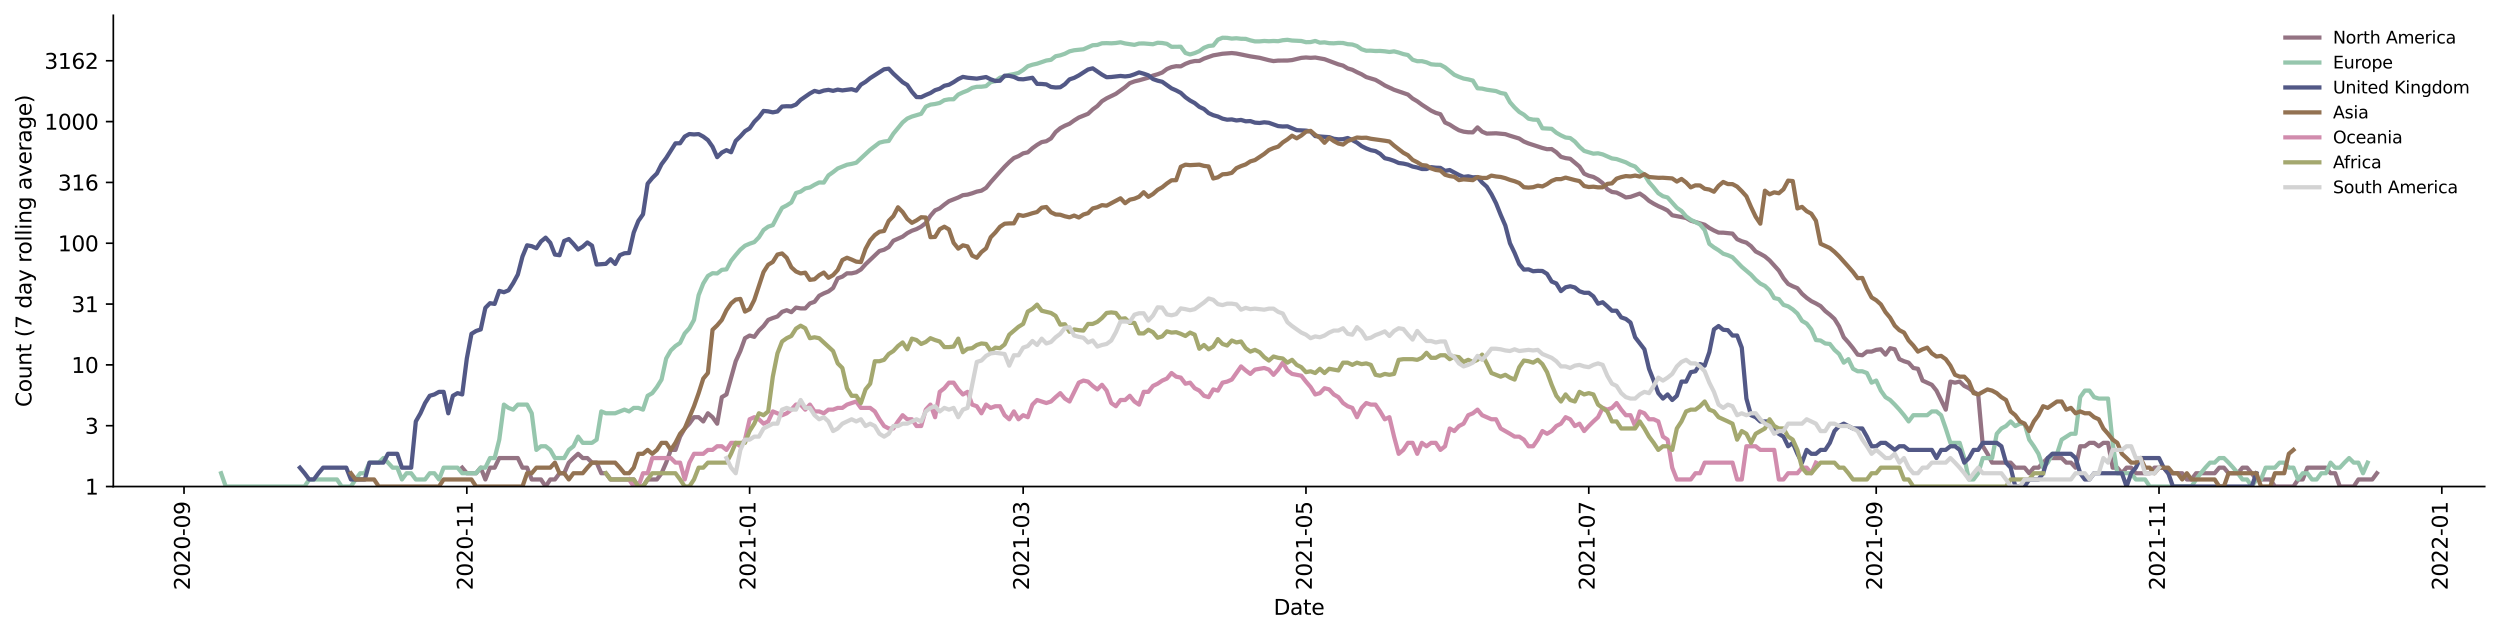 <?xml version="1.0" encoding="utf-8" standalone="no"?>
<!DOCTYPE svg PUBLIC "-//W3C//DTD SVG 1.1//EN"
  "http://www.w3.org/Graphics/SVG/1.1/DTD/svg11.dtd">
<svg height="298.621pt" version="1.1" viewBox="0 0 1176.528 298.621" width="1176.528pt" xmlns="http://www.w3.org/2000/svg" xmlns:xlink="http://www.w3.org/1999/xlink">
 <defs>
  <style type="text/css">*{stroke-linecap:butt;stroke-linejoin:round;}</style>
 </defs>
 <g id="figure_1">
  <g id="patch_1">
   <path d="M 0 298.621 
L 1176.528 298.621 
L 1176.528 0 
L 0 0 
z
" style="fill:#ffffff;"/>
  </g>
  <g id="axes_1">
   <g id="patch_2">
    <path d="M 53.328 228.96 
L 1169.328 228.96 
L 1169.328 7.2 
L 53.328 7.2 
z
" style="fill:#ffffff;"/>
   </g>
   <g id="matplotlib.axis_1">
    <g id="xtick_1">
     <g id="line2d_1">
      <defs>
       <path d="M 0 0 
L 0 3.5 
" id="m4c4bc98b8d" style="stroke:#000000;stroke-width:0.8;"/>
      </defs>
      <g>
       <use style="stroke:#000000;stroke-width:0.8;" x="86.601" xlink:href="#m4c4bc98b8d" y="228.96"/>
      </g>
     </g>
     <g id="text_1">
      <!-- 2020-09 -->
      <g transform="translate(89.36 277.743)rotate(-90)scale(0.1 -0.1)">
       <defs>
        <path d="M 1228 531 
L 3431 531 
L 3431 0 
L 469 0 
L 469 531 
Q 828 903 1448 1529 
Q 2069 2156 2228 2338 
Q 2531 2678 2651 2914 
Q 2772 3150 2772 3378 
Q 2772 3750 2511 3984 
Q 2250 4219 1831 4219 
Q 1534 4219 1204 4116 
Q 875 4013 500 3803 
L 500 4441 
Q 881 4594 1212 4672 
Q 1544 4750 1819 4750 
Q 2544 4750 2975 4387 
Q 3406 4025 3406 3419 
Q 3406 3131 3298 2873 
Q 3191 2616 2906 2266 
Q 2828 2175 2409 1742 
Q 1991 1309 1228 531 
z
" id="DejaVuSans-32" transform="scale(0.016)"/>
        <path d="M 2034 4250 
Q 1547 4250 1301 3770 
Q 1056 3291 1056 2328 
Q 1056 1369 1301 889 
Q 1547 409 2034 409 
Q 2525 409 2770 889 
Q 3016 1369 3016 2328 
Q 3016 3291 2770 3770 
Q 2525 4250 2034 4250 
z
M 2034 4750 
Q 2819 4750 3233 4129 
Q 3647 3509 3647 2328 
Q 3647 1150 3233 529 
Q 2819 -91 2034 -91 
Q 1250 -91 836 529 
Q 422 1150 422 2328 
Q 422 3509 836 4129 
Q 1250 4750 2034 4750 
z
" id="DejaVuSans-30" transform="scale(0.016)"/>
        <path d="M 313 2009 
L 1997 2009 
L 1997 1497 
L 313 1497 
L 313 2009 
z
" id="DejaVuSans-2d" transform="scale(0.016)"/>
        <path d="M 703 97 
L 703 672 
Q 941 559 1184 500 
Q 1428 441 1663 441 
Q 2288 441 2617 861 
Q 2947 1281 2994 2138 
Q 2813 1869 2534 1725 
Q 2256 1581 1919 1581 
Q 1219 1581 811 2004 
Q 403 2428 403 3163 
Q 403 3881 828 4315 
Q 1253 4750 1959 4750 
Q 2769 4750 3195 4129 
Q 3622 3509 3622 2328 
Q 3622 1225 3098 567 
Q 2575 -91 1691 -91 
Q 1453 -91 1209 -44 
Q 966 3 703 97 
z
M 1959 2075 
Q 2384 2075 2632 2365 
Q 2881 2656 2881 3163 
Q 2881 3666 2632 3958 
Q 2384 4250 1959 4250 
Q 1534 4250 1286 3958 
Q 1038 3666 1038 3163 
Q 1038 2656 1286 2365 
Q 1534 2075 1959 2075 
z
" id="DejaVuSans-39" transform="scale(0.016)"/>
       </defs>
       <use xlink:href="#DejaVuSans-32"/>
       <use x="63.623" xlink:href="#DejaVuSans-30"/>
       <use x="127.246" xlink:href="#DejaVuSans-32"/>
       <use x="190.869" xlink:href="#DejaVuSans-30"/>
       <use x="254.492" xlink:href="#DejaVuSans-2d"/>
       <use x="290.576" xlink:href="#DejaVuSans-30"/>
       <use x="354.199" xlink:href="#DejaVuSans-39"/>
      </g>
     </g>
    </g>
    <g id="xtick_2">
     <g id="line2d_2">
      <g>
       <use style="stroke:#000000;stroke-width:0.8;" x="219.692" xlink:href="#m4c4bc98b8d" y="228.96"/>
      </g>
     </g>
     <g id="text_2">
      <!-- 2020-11 -->
      <g transform="translate(222.451 277.743)rotate(-90)scale(0.1 -0.1)">
       <defs>
        <path d="M 794 531 
L 1825 531 
L 1825 4091 
L 703 3866 
L 703 4441 
L 1819 4666 
L 2450 4666 
L 2450 531 
L 3481 531 
L 3481 0 
L 794 0 
L 794 531 
z
" id="DejaVuSans-31" transform="scale(0.016)"/>
       </defs>
       <use xlink:href="#DejaVuSans-32"/>
       <use x="63.623" xlink:href="#DejaVuSans-30"/>
       <use x="127.246" xlink:href="#DejaVuSans-32"/>
       <use x="190.869" xlink:href="#DejaVuSans-30"/>
       <use x="254.492" xlink:href="#DejaVuSans-2d"/>
       <use x="290.576" xlink:href="#DejaVuSans-31"/>
       <use x="354.199" xlink:href="#DejaVuSans-31"/>
      </g>
     </g>
    </g>
    <g id="xtick_3">
     <g id="line2d_3">
      <g>
       <use style="stroke:#000000;stroke-width:0.8;" x="352.783" xlink:href="#m4c4bc98b8d" y="228.96"/>
      </g>
     </g>
     <g id="text_3">
      <!-- 2021-01 -->
      <g transform="translate(355.542 277.743)rotate(-90)scale(0.1 -0.1)">
       <use xlink:href="#DejaVuSans-32"/>
       <use x="63.623" xlink:href="#DejaVuSans-30"/>
       <use x="127.246" xlink:href="#DejaVuSans-32"/>
       <use x="190.869" xlink:href="#DejaVuSans-31"/>
       <use x="254.492" xlink:href="#DejaVuSans-2d"/>
       <use x="290.576" xlink:href="#DejaVuSans-30"/>
       <use x="354.199" xlink:href="#DejaVuSans-31"/>
      </g>
     </g>
    </g>
    <g id="xtick_4">
     <g id="line2d_4">
      <g>
       <use style="stroke:#000000;stroke-width:0.8;" x="481.51" xlink:href="#m4c4bc98b8d" y="228.96"/>
      </g>
     </g>
     <g id="text_4">
      <!-- 2021-03 -->
      <g transform="translate(484.269 277.743)rotate(-90)scale(0.1 -0.1)">
       <defs>
        <path d="M 2597 2516 
Q 3050 2419 3304 2112 
Q 3559 1806 3559 1356 
Q 3559 666 3084 287 
Q 2609 -91 1734 -91 
Q 1441 -91 1130 -33 
Q 819 25 488 141 
L 488 750 
Q 750 597 1062 519 
Q 1375 441 1716 441 
Q 2309 441 2620 675 
Q 2931 909 2931 1356 
Q 2931 1769 2642 2001 
Q 2353 2234 1838 2234 
L 1294 2234 
L 1294 2753 
L 1863 2753 
Q 2328 2753 2575 2939 
Q 2822 3125 2822 3475 
Q 2822 3834 2567 4026 
Q 2313 4219 1838 4219 
Q 1578 4219 1281 4162 
Q 984 4106 628 3988 
L 628 4550 
Q 988 4650 1302 4700 
Q 1616 4750 1894 4750 
Q 2613 4750 3031 4423 
Q 3450 4097 3450 3541 
Q 3450 3153 3228 2886 
Q 3006 2619 2597 2516 
z
" id="DejaVuSans-33" transform="scale(0.016)"/>
       </defs>
       <use xlink:href="#DejaVuSans-32"/>
       <use x="63.623" xlink:href="#DejaVuSans-30"/>
       <use x="127.246" xlink:href="#DejaVuSans-32"/>
       <use x="190.869" xlink:href="#DejaVuSans-31"/>
       <use x="254.492" xlink:href="#DejaVuSans-2d"/>
       <use x="290.576" xlink:href="#DejaVuSans-30"/>
       <use x="354.199" xlink:href="#DejaVuSans-33"/>
      </g>
     </g>
    </g>
    <g id="xtick_5">
     <g id="line2d_5">
      <g>
       <use style="stroke:#000000;stroke-width:0.8;" x="614.601" xlink:href="#m4c4bc98b8d" y="228.96"/>
      </g>
     </g>
     <g id="text_5">
      <!-- 2021-05 -->
      <g transform="translate(617.36 277.743)rotate(-90)scale(0.1 -0.1)">
       <defs>
        <path d="M 691 4666 
L 3169 4666 
L 3169 4134 
L 1269 4134 
L 1269 2991 
Q 1406 3038 1543 3061 
Q 1681 3084 1819 3084 
Q 2600 3084 3056 2656 
Q 3513 2228 3513 1497 
Q 3513 744 3044 326 
Q 2575 -91 1722 -91 
Q 1428 -91 1123 -41 
Q 819 9 494 109 
L 494 744 
Q 775 591 1075 516 
Q 1375 441 1709 441 
Q 2250 441 2565 725 
Q 2881 1009 2881 1497 
Q 2881 1984 2565 2268 
Q 2250 2553 1709 2553 
Q 1456 2553 1204 2497 
Q 953 2441 691 2322 
L 691 4666 
z
" id="DejaVuSans-35" transform="scale(0.016)"/>
       </defs>
       <use xlink:href="#DejaVuSans-32"/>
       <use x="63.623" xlink:href="#DejaVuSans-30"/>
       <use x="127.246" xlink:href="#DejaVuSans-32"/>
       <use x="190.869" xlink:href="#DejaVuSans-31"/>
       <use x="254.492" xlink:href="#DejaVuSans-2d"/>
       <use x="290.576" xlink:href="#DejaVuSans-30"/>
       <use x="354.199" xlink:href="#DejaVuSans-35"/>
      </g>
     </g>
    </g>
    <g id="xtick_6">
     <g id="line2d_6">
      <g>
       <use style="stroke:#000000;stroke-width:0.8;" x="747.692" xlink:href="#m4c4bc98b8d" y="228.96"/>
      </g>
     </g>
     <g id="text_6">
      <!-- 2021-07 -->
      <g transform="translate(750.451 277.743)rotate(-90)scale(0.1 -0.1)">
       <defs>
        <path d="M 525 4666 
L 3525 4666 
L 3525 4397 
L 1831 0 
L 1172 0 
L 2766 4134 
L 525 4134 
L 525 4666 
z
" id="DejaVuSans-37" transform="scale(0.016)"/>
       </defs>
       <use xlink:href="#DejaVuSans-32"/>
       <use x="63.623" xlink:href="#DejaVuSans-30"/>
       <use x="127.246" xlink:href="#DejaVuSans-32"/>
       <use x="190.869" xlink:href="#DejaVuSans-31"/>
       <use x="254.492" xlink:href="#DejaVuSans-2d"/>
       <use x="290.576" xlink:href="#DejaVuSans-30"/>
       <use x="354.199" xlink:href="#DejaVuSans-37"/>
      </g>
     </g>
    </g>
    <g id="xtick_7">
     <g id="line2d_7">
      <g>
       <use style="stroke:#000000;stroke-width:0.8;" x="882.964" xlink:href="#m4c4bc98b8d" y="228.96"/>
      </g>
     </g>
     <g id="text_7">
      <!-- 2021-09 -->
      <g transform="translate(885.724 277.743)rotate(-90)scale(0.1 -0.1)">
       <use xlink:href="#DejaVuSans-32"/>
       <use x="63.623" xlink:href="#DejaVuSans-30"/>
       <use x="127.246" xlink:href="#DejaVuSans-32"/>
       <use x="190.869" xlink:href="#DejaVuSans-31"/>
       <use x="254.492" xlink:href="#DejaVuSans-2d"/>
       <use x="290.576" xlink:href="#DejaVuSans-30"/>
       <use x="354.199" xlink:href="#DejaVuSans-39"/>
      </g>
     </g>
    </g>
    <g id="xtick_8">
     <g id="line2d_8">
      <g>
       <use style="stroke:#000000;stroke-width:0.8;" x="1016.055" xlink:href="#m4c4bc98b8d" y="228.96"/>
      </g>
     </g>
     <g id="text_8">
      <!-- 2021-11 -->
      <g transform="translate(1018.815 277.743)rotate(-90)scale(0.1 -0.1)">
       <use xlink:href="#DejaVuSans-32"/>
       <use x="63.623" xlink:href="#DejaVuSans-30"/>
       <use x="127.246" xlink:href="#DejaVuSans-32"/>
       <use x="190.869" xlink:href="#DejaVuSans-31"/>
       <use x="254.492" xlink:href="#DejaVuSans-2d"/>
       <use x="290.576" xlink:href="#DejaVuSans-31"/>
       <use x="354.199" xlink:href="#DejaVuSans-31"/>
      </g>
     </g>
    </g>
    <g id="xtick_9">
     <g id="line2d_9">
      <g>
       <use style="stroke:#000000;stroke-width:0.8;" x="1149.146" xlink:href="#m4c4bc98b8d" y="228.96"/>
      </g>
     </g>
     <g id="text_9">
      <!-- 2022-01 -->
      <g transform="translate(1151.906 277.743)rotate(-90)scale(0.1 -0.1)">
       <use xlink:href="#DejaVuSans-32"/>
       <use x="63.623" xlink:href="#DejaVuSans-30"/>
       <use x="127.246" xlink:href="#DejaVuSans-32"/>
       <use x="190.869" xlink:href="#DejaVuSans-32"/>
       <use x="254.492" xlink:href="#DejaVuSans-2d"/>
       <use x="290.576" xlink:href="#DejaVuSans-30"/>
       <use x="354.199" xlink:href="#DejaVuSans-31"/>
      </g>
     </g>
    </g>
    <g id="text_10">
     <!-- Date -->
     <g transform="translate(599.377 289.341)scale(0.1 -0.1)">
      <defs>
       <path d="M 1259 4147 
L 1259 519 
L 2022 519 
Q 2988 519 3436 956 
Q 3884 1394 3884 2338 
Q 3884 3275 3436 3711 
Q 2988 4147 2022 4147 
L 1259 4147 
z
M 628 4666 
L 1925 4666 
Q 3281 4666 3915 4102 
Q 4550 3538 4550 2338 
Q 4550 1131 3912 565 
Q 3275 0 1925 0 
L 628 0 
L 628 4666 
z
" id="DejaVuSans-44" transform="scale(0.016)"/>
       <path d="M 2194 1759 
Q 1497 1759 1228 1600 
Q 959 1441 959 1056 
Q 959 750 1161 570 
Q 1363 391 1709 391 
Q 2188 391 2477 730 
Q 2766 1069 2766 1631 
L 2766 1759 
L 2194 1759 
z
M 3341 1997 
L 3341 0 
L 2766 0 
L 2766 531 
Q 2569 213 2275 61 
Q 1981 -91 1556 -91 
Q 1019 -91 701 211 
Q 384 513 384 1019 
Q 384 1609 779 1909 
Q 1175 2209 1959 2209 
L 2766 2209 
L 2766 2266 
Q 2766 2663 2505 2880 
Q 2244 3097 1772 3097 
Q 1472 3097 1187 3025 
Q 903 2953 641 2809 
L 641 3341 
Q 956 3463 1253 3523 
Q 1550 3584 1831 3584 
Q 2591 3584 2966 3190 
Q 3341 2797 3341 1997 
z
" id="DejaVuSans-61" transform="scale(0.016)"/>
       <path d="M 1172 4494 
L 1172 3500 
L 2356 3500 
L 2356 3053 
L 1172 3053 
L 1172 1153 
Q 1172 725 1289 603 
Q 1406 481 1766 481 
L 2356 481 
L 2356 0 
L 1766 0 
Q 1100 0 847 248 
Q 594 497 594 1153 
L 594 3053 
L 172 3053 
L 172 3500 
L 594 3500 
L 594 4494 
L 1172 4494 
z
" id="DejaVuSans-74" transform="scale(0.016)"/>
       <path d="M 3597 1894 
L 3597 1613 
L 953 1613 
Q 991 1019 1311 708 
Q 1631 397 2203 397 
Q 2534 397 2845 478 
Q 3156 559 3463 722 
L 3463 178 
Q 3153 47 2828 -22 
Q 2503 -91 2169 -91 
Q 1331 -91 842 396 
Q 353 884 353 1716 
Q 353 2575 817 3079 
Q 1281 3584 2069 3584 
Q 2775 3584 3186 3129 
Q 3597 2675 3597 1894 
z
M 3022 2063 
Q 3016 2534 2758 2815 
Q 2500 3097 2075 3097 
Q 1594 3097 1305 2825 
Q 1016 2553 972 2059 
L 3022 2063 
z
" id="DejaVuSans-65" transform="scale(0.016)"/>
      </defs>
      <use xlink:href="#DejaVuSans-44"/>
      <use x="77.002" xlink:href="#DejaVuSans-61"/>
      <use x="138.281" xlink:href="#DejaVuSans-74"/>
      <use x="177.49" xlink:href="#DejaVuSans-65"/>
     </g>
    </g>
   </g>
   <g id="matplotlib.axis_2">
    <g id="ytick_1">
     <g id="line2d_10">
      <defs>
       <path d="M 0 0 
L -3.5 0 
" id="mcefd576ba6" style="stroke:#000000;stroke-width:0.8;"/>
      </defs>
      <g>
       <use style="stroke:#000000;stroke-width:0.8;" x="53.328" xlink:href="#mcefd576ba6" y="228.96"/>
      </g>
     </g>
     <g id="text_11">
      <!-- 1 -->
      <g transform="translate(39.966 232.759)scale(0.1 -0.1)">
       <use xlink:href="#DejaVuSans-31"/>
      </g>
     </g>
    </g>
    <g id="ytick_2">
     <g id="line2d_11">
      <g>
       <use style="stroke:#000000;stroke-width:0.8;" x="53.328" xlink:href="#mcefd576ba6" y="200.338"/>
      </g>
     </g>
     <g id="text_12">
      <!-- 3 -->
      <g transform="translate(39.966 204.137)scale(0.1 -0.1)">
       <use xlink:href="#DejaVuSans-33"/>
      </g>
     </g>
    </g>
    <g id="ytick_3">
     <g id="line2d_12">
      <g>
       <use style="stroke:#000000;stroke-width:0.8;" x="53.328" xlink:href="#mcefd576ba6" y="171.715"/>
      </g>
     </g>
     <g id="text_13">
      <!-- 10 -->
      <g transform="translate(33.603 175.515)scale(0.1 -0.1)">
       <use xlink:href="#DejaVuSans-31"/>
       <use x="63.623" xlink:href="#DejaVuSans-30"/>
      </g>
     </g>
    </g>
    <g id="ytick_4">
     <g id="line2d_13">
      <g>
       <use style="stroke:#000000;stroke-width:0.8;" x="53.328" xlink:href="#mcefd576ba6" y="143.093"/>
      </g>
     </g>
     <g id="text_14">
      <!-- 31 -->
      <g transform="translate(33.603 146.892)scale(0.1 -0.1)">
       <use xlink:href="#DejaVuSans-33"/>
       <use x="63.623" xlink:href="#DejaVuSans-31"/>
      </g>
     </g>
    </g>
    <g id="ytick_5">
     <g id="line2d_14">
      <g>
       <use style="stroke:#000000;stroke-width:0.8;" x="53.328" xlink:href="#mcefd576ba6" y="114.471"/>
      </g>
     </g>
     <g id="text_15">
      <!-- 100 -->
      <g transform="translate(27.241 118.27)scale(0.1 -0.1)">
       <use xlink:href="#DejaVuSans-31"/>
       <use x="63.623" xlink:href="#DejaVuSans-30"/>
       <use x="127.246" xlink:href="#DejaVuSans-30"/>
      </g>
     </g>
    </g>
    <g id="ytick_6">
     <g id="line2d_15">
      <g>
       <use style="stroke:#000000;stroke-width:0.8;" x="53.328" xlink:href="#mcefd576ba6" y="85.849"/>
      </g>
     </g>
     <g id="text_16">
      <!-- 316 -->
      <g transform="translate(27.241 89.648)scale(0.1 -0.1)">
       <defs>
        <path d="M 2113 2584 
Q 1688 2584 1439 2293 
Q 1191 2003 1191 1497 
Q 1191 994 1439 701 
Q 1688 409 2113 409 
Q 2538 409 2786 701 
Q 3034 994 3034 1497 
Q 3034 2003 2786 2293 
Q 2538 2584 2113 2584 
z
M 3366 4563 
L 3366 3988 
Q 3128 4100 2886 4159 
Q 2644 4219 2406 4219 
Q 1781 4219 1451 3797 
Q 1122 3375 1075 2522 
Q 1259 2794 1537 2939 
Q 1816 3084 2150 3084 
Q 2853 3084 3261 2657 
Q 3669 2231 3669 1497 
Q 3669 778 3244 343 
Q 2819 -91 2113 -91 
Q 1303 -91 875 529 
Q 447 1150 447 2328 
Q 447 3434 972 4092 
Q 1497 4750 2381 4750 
Q 2619 4750 2861 4703 
Q 3103 4656 3366 4563 
z
" id="DejaVuSans-36" transform="scale(0.016)"/>
       </defs>
       <use xlink:href="#DejaVuSans-33"/>
       <use x="63.623" xlink:href="#DejaVuSans-31"/>
       <use x="127.246" xlink:href="#DejaVuSans-36"/>
      </g>
     </g>
    </g>
    <g id="ytick_7">
     <g id="line2d_16">
      <g>
       <use style="stroke:#000000;stroke-width:0.8;" x="53.328" xlink:href="#mcefd576ba6" y="57.226"/>
      </g>
     </g>
     <g id="text_17">
      <!-- 1000 -->
      <g transform="translate(20.878 61.026)scale(0.1 -0.1)">
       <use xlink:href="#DejaVuSans-31"/>
       <use x="63.623" xlink:href="#DejaVuSans-30"/>
       <use x="127.246" xlink:href="#DejaVuSans-30"/>
       <use x="190.869" xlink:href="#DejaVuSans-30"/>
      </g>
     </g>
    </g>
    <g id="ytick_8">
     <g id="line2d_17">
      <g>
       <use style="stroke:#000000;stroke-width:0.8;" x="53.328" xlink:href="#mcefd576ba6" y="28.604"/>
      </g>
     </g>
     <g id="text_18">
      <!-- 3162 -->
      <g transform="translate(20.878 32.403)scale(0.1 -0.1)">
       <use xlink:href="#DejaVuSans-33"/>
       <use x="63.623" xlink:href="#DejaVuSans-31"/>
       <use x="127.246" xlink:href="#DejaVuSans-36"/>
       <use x="190.869" xlink:href="#DejaVuSans-32"/>
      </g>
     </g>
    </g>
    <g id="text_19">
     <!-- Count (7 day rolling average) -->
     <g transform="translate(14.798 191.548)rotate(-90)scale(0.1 -0.1)">
      <defs>
       <path d="M 4122 4306 
L 4122 3641 
Q 3803 3938 3442 4084 
Q 3081 4231 2675 4231 
Q 1875 4231 1450 3742 
Q 1025 3253 1025 2328 
Q 1025 1406 1450 917 
Q 1875 428 2675 428 
Q 3081 428 3442 575 
Q 3803 722 4122 1019 
L 4122 359 
Q 3791 134 3420 21 
Q 3050 -91 2638 -91 
Q 1578 -91 968 557 
Q 359 1206 359 2328 
Q 359 3453 968 4101 
Q 1578 4750 2638 4750 
Q 3056 4750 3426 4639 
Q 3797 4528 4122 4306 
z
" id="DejaVuSans-43" transform="scale(0.016)"/>
       <path d="M 1959 3097 
Q 1497 3097 1228 2736 
Q 959 2375 959 1747 
Q 959 1119 1226 758 
Q 1494 397 1959 397 
Q 2419 397 2687 759 
Q 2956 1122 2956 1747 
Q 2956 2369 2687 2733 
Q 2419 3097 1959 3097 
z
M 1959 3584 
Q 2709 3584 3137 3096 
Q 3566 2609 3566 1747 
Q 3566 888 3137 398 
Q 2709 -91 1959 -91 
Q 1206 -91 779 398 
Q 353 888 353 1747 
Q 353 2609 779 3096 
Q 1206 3584 1959 3584 
z
" id="DejaVuSans-6f" transform="scale(0.016)"/>
       <path d="M 544 1381 
L 544 3500 
L 1119 3500 
L 1119 1403 
Q 1119 906 1312 657 
Q 1506 409 1894 409 
Q 2359 409 2629 706 
Q 2900 1003 2900 1516 
L 2900 3500 
L 3475 3500 
L 3475 0 
L 2900 0 
L 2900 538 
Q 2691 219 2414 64 
Q 2138 -91 1772 -91 
Q 1169 -91 856 284 
Q 544 659 544 1381 
z
M 1991 3584 
L 1991 3584 
z
" id="DejaVuSans-75" transform="scale(0.016)"/>
       <path d="M 3513 2113 
L 3513 0 
L 2938 0 
L 2938 2094 
Q 2938 2591 2744 2837 
Q 2550 3084 2163 3084 
Q 1697 3084 1428 2787 
Q 1159 2491 1159 1978 
L 1159 0 
L 581 0 
L 581 3500 
L 1159 3500 
L 1159 2956 
Q 1366 3272 1645 3428 
Q 1925 3584 2291 3584 
Q 2894 3584 3203 3211 
Q 3513 2838 3513 2113 
z
" id="DejaVuSans-6e" transform="scale(0.016)"/>
       <path id="DejaVuSans-20" transform="scale(0.016)"/>
       <path d="M 1984 4856 
Q 1566 4138 1362 3434 
Q 1159 2731 1159 2009 
Q 1159 1288 1364 580 
Q 1569 -128 1984 -844 
L 1484 -844 
Q 1016 -109 783 600 
Q 550 1309 550 2009 
Q 550 2706 781 3412 
Q 1013 4119 1484 4856 
L 1984 4856 
z
" id="DejaVuSans-28" transform="scale(0.016)"/>
       <path d="M 2906 2969 
L 2906 4863 
L 3481 4863 
L 3481 0 
L 2906 0 
L 2906 525 
Q 2725 213 2448 61 
Q 2172 -91 1784 -91 
Q 1150 -91 751 415 
Q 353 922 353 1747 
Q 353 2572 751 3078 
Q 1150 3584 1784 3584 
Q 2172 3584 2448 3432 
Q 2725 3281 2906 2969 
z
M 947 1747 
Q 947 1113 1208 752 
Q 1469 391 1925 391 
Q 2381 391 2643 752 
Q 2906 1113 2906 1747 
Q 2906 2381 2643 2742 
Q 2381 3103 1925 3103 
Q 1469 3103 1208 2742 
Q 947 2381 947 1747 
z
" id="DejaVuSans-64" transform="scale(0.016)"/>
       <path d="M 2059 -325 
Q 1816 -950 1584 -1140 
Q 1353 -1331 966 -1331 
L 506 -1331 
L 506 -850 
L 844 -850 
Q 1081 -850 1212 -737 
Q 1344 -625 1503 -206 
L 1606 56 
L 191 3500 
L 800 3500 
L 1894 763 
L 2988 3500 
L 3597 3500 
L 2059 -325 
z
" id="DejaVuSans-79" transform="scale(0.016)"/>
       <path d="M 2631 2963 
Q 2534 3019 2420 3045 
Q 2306 3072 2169 3072 
Q 1681 3072 1420 2755 
Q 1159 2438 1159 1844 
L 1159 0 
L 581 0 
L 581 3500 
L 1159 3500 
L 1159 2956 
Q 1341 3275 1631 3429 
Q 1922 3584 2338 3584 
Q 2397 3584 2469 3576 
Q 2541 3569 2628 3553 
L 2631 2963 
z
" id="DejaVuSans-72" transform="scale(0.016)"/>
       <path d="M 603 4863 
L 1178 4863 
L 1178 0 
L 603 0 
L 603 4863 
z
" id="DejaVuSans-6c" transform="scale(0.016)"/>
       <path d="M 603 3500 
L 1178 3500 
L 1178 0 
L 603 0 
L 603 3500 
z
M 603 4863 
L 1178 4863 
L 1178 4134 
L 603 4134 
L 603 4863 
z
" id="DejaVuSans-69" transform="scale(0.016)"/>
       <path d="M 2906 1791 
Q 2906 2416 2648 2759 
Q 2391 3103 1925 3103 
Q 1463 3103 1205 2759 
Q 947 2416 947 1791 
Q 947 1169 1205 825 
Q 1463 481 1925 481 
Q 2391 481 2648 825 
Q 2906 1169 2906 1791 
z
M 3481 434 
Q 3481 -459 3084 -895 
Q 2688 -1331 1869 -1331 
Q 1566 -1331 1297 -1286 
Q 1028 -1241 775 -1147 
L 775 -588 
Q 1028 -725 1275 -790 
Q 1522 -856 1778 -856 
Q 2344 -856 2625 -561 
Q 2906 -266 2906 331 
L 2906 616 
Q 2728 306 2450 153 
Q 2172 0 1784 0 
Q 1141 0 747 490 
Q 353 981 353 1791 
Q 353 2603 747 3093 
Q 1141 3584 1784 3584 
Q 2172 3584 2450 3431 
Q 2728 3278 2906 2969 
L 2906 3500 
L 3481 3500 
L 3481 434 
z
" id="DejaVuSans-67" transform="scale(0.016)"/>
       <path d="M 191 3500 
L 800 3500 
L 1894 563 
L 2988 3500 
L 3597 3500 
L 2284 0 
L 1503 0 
L 191 3500 
z
" id="DejaVuSans-76" transform="scale(0.016)"/>
       <path d="M 513 4856 
L 1013 4856 
Q 1481 4119 1714 3412 
Q 1947 2706 1947 2009 
Q 1947 1309 1714 600 
Q 1481 -109 1013 -844 
L 513 -844 
Q 928 -128 1133 580 
Q 1338 1288 1338 2009 
Q 1338 2731 1133 3434 
Q 928 4138 513 4856 
z
" id="DejaVuSans-29" transform="scale(0.016)"/>
      </defs>
      <use xlink:href="#DejaVuSans-43"/>
      <use x="69.824" xlink:href="#DejaVuSans-6f"/>
      <use x="131.006" xlink:href="#DejaVuSans-75"/>
      <use x="194.385" xlink:href="#DejaVuSans-6e"/>
      <use x="257.764" xlink:href="#DejaVuSans-74"/>
      <use x="296.973" xlink:href="#DejaVuSans-20"/>
      <use x="328.76" xlink:href="#DejaVuSans-28"/>
      <use x="367.773" xlink:href="#DejaVuSans-37"/>
      <use x="431.396" xlink:href="#DejaVuSans-20"/>
      <use x="463.184" xlink:href="#DejaVuSans-64"/>
      <use x="526.66" xlink:href="#DejaVuSans-61"/>
      <use x="587.939" xlink:href="#DejaVuSans-79"/>
      <use x="647.119" xlink:href="#DejaVuSans-20"/>
      <use x="678.906" xlink:href="#DejaVuSans-72"/>
      <use x="717.77" xlink:href="#DejaVuSans-6f"/>
      <use x="778.951" xlink:href="#DejaVuSans-6c"/>
      <use x="806.734" xlink:href="#DejaVuSans-6c"/>
      <use x="834.518" xlink:href="#DejaVuSans-69"/>
      <use x="862.301" xlink:href="#DejaVuSans-6e"/>
      <use x="925.68" xlink:href="#DejaVuSans-67"/>
      <use x="989.156" xlink:href="#DejaVuSans-20"/>
      <use x="1020.943" xlink:href="#DejaVuSans-61"/>
      <use x="1082.223" xlink:href="#DejaVuSans-76"/>
      <use x="1141.402" xlink:href="#DejaVuSans-65"/>
      <use x="1202.926" xlink:href="#DejaVuSans-72"/>
      <use x="1244.039" xlink:href="#DejaVuSans-61"/>
      <use x="1305.318" xlink:href="#DejaVuSans-67"/>
      <use x="1368.795" xlink:href="#DejaVuSans-65"/>
      <use x="1430.318" xlink:href="#DejaVuSans-29"/>
     </g>
    </g>
   </g>
   <g id="line2d_18">
    <path clip-path="url(#p8b80b5335f)" d="M 217.51 220.093 
L 219.692 222.712 
L 224.055 222.712 
L 226.237 220.093 
L 228.419 225.64 
L 230.601 220.093 
L 232.783 220.093 
L 234.964 215.56 
L 243.692 215.56 
L 245.874 220.093 
L 248.055 220.093 
L 250.237 225.64 
L 254.601 225.64 
L 256.783 228.96 
L 258.964 225.64 
L 261.146 225.64 
L 263.328 222.712 
L 265.51 222.712 
L 267.692 217.723 
L 269.874 215.56 
L 272.055 213.57 
L 274.237 215.56 
L 276.419 215.56 
L 278.601 217.723 
L 280.783 217.723 
L 282.964 222.712 
L 285.146 222.712 
L 287.328 225.64 
L 298.237 225.64 
L 300.419 228.96 
L 302.601 228.96 
L 304.783 225.64 
L 309.146 225.64 
L 311.328 222.712 
L 313.51 217.723 
L 315.692 211.728 
L 317.874 211.728 
L 320.055 205.48 
L 322.237 201.647 
L 324.419 199.386 
L 326.601 196.338 
L 328.783 196.338 
L 330.964 198.328 
L 333.146 194.495 
L 335.328 196.338 
L 337.51 199.386 
L 339.692 186.903 
L 341.874 185.628 
L 346.237 170 
L 348.419 165.193 
L 350.601 159.158 
L 352.783 157.905 
L 354.964 158.524 
L 357.146 155.572 
L 359.328 153.44 
L 361.51 150.55 
L 363.692 149.656 
L 365.874 148.936 
L 368.055 146.761 
L 370.237 145.992 
L 372.419 146.891 
L 374.601 144.761 
L 376.783 145.124 
L 378.964 145.124 
L 381.146 142.798 
L 383.328 142.033 
L 385.51 139.189 
L 387.692 138.063 
L 389.874 137.162 
L 392.055 135.536 
L 394.237 131.003 
L 396.419 130.188 
L 398.601 128.633 
L 400.783 128.633 
L 402.964 128.136 
L 405.146 126.818 
L 407.328 124.374 
L 413.874 118.138 
L 416.055 117.528 
L 418.237 116.275 
L 420.419 113.292 
L 424.783 111.37 
L 426.964 109.732 
L 429.146 108.585 
L 431.328 107.812 
L 433.51 106.644 
L 435.692 104.966 
L 437.874 101.552 
L 440.055 99.024 
L 442.237 98.051 
L 444.419 96.281 
L 446.601 94.676 
L 450.964 92.944 
L 453.146 91.848 
L 455.328 91.592 
L 457.51 90.963 
L 459.692 90.176 
L 461.874 89.738 
L 464.055 88.409 
L 466.237 85.721 
L 470.601 80.837 
L 472.783 78.457 
L 474.964 76.293 
L 477.146 74.374 
L 479.328 73.477 
L 481.51 72.167 
L 483.692 71.692 
L 485.874 69.761 
L 488.055 68.183 
L 490.237 66.872 
L 492.419 66.457 
L 494.601 65.133 
L 496.783 62.147 
L 498.964 60.324 
L 501.146 59.153 
L 503.328 58.241 
L 505.51 56.675 
L 507.692 55.316 
L 512.055 53.552 
L 514.237 51.5 
L 516.419 49.908 
L 518.601 47.627 
L 520.783 46.274 
L 525.146 44.152 
L 529.51 41.011 
L 531.692 39.134 
L 533.874 38.312 
L 536.055 37.798 
L 540.419 36.552 
L 542.601 35.57 
L 544.783 34.955 
L 546.964 34.125 
L 549.146 32.482 
L 551.328 31.583 
L 553.51 31.155 
L 555.692 31.226 
L 557.874 30.05 
L 560.055 29.185 
L 562.237 28.725 
L 564.419 28.672 
L 566.601 27.572 
L 570.964 26.051 
L 575.328 25.292 
L 579.692 24.965 
L 581.874 25.196 
L 588.419 26.521 
L 592.783 27.201 
L 597.146 28.317 
L 599.328 28.746 
L 601.51 28.514 
L 605.874 28.485 
L 608.055 28.272 
L 612.419 27.235 
L 614.601 27.051 
L 616.783 27.219 
L 618.964 27.076 
L 623.328 27.855 
L 629.874 30.294 
L 632.055 30.876 
L 634.237 32.191 
L 636.419 32.834 
L 638.601 33.968 
L 640.783 34.963 
L 642.964 36.264 
L 647.328 37.592 
L 649.51 38.834 
L 651.692 40.206 
L 656.055 42.247 
L 662.601 44.503 
L 664.783 46.384 
L 666.964 47.658 
L 669.146 49.271 
L 673.51 52.089 
L 675.692 53.112 
L 677.874 53.752 
L 680.055 57.66 
L 682.237 58.644 
L 684.419 60.052 
L 686.601 61.3 
L 688.783 61.966 
L 690.964 62.247 
L 693.146 62.277 
L 695.328 59.957 
L 697.51 61.97 
L 699.692 62.876 
L 704.055 62.725 
L 708.419 63.132 
L 710.601 63.872 
L 714.964 65.197 
L 717.146 66.617 
L 719.328 67.503 
L 725.874 69.644 
L 728.055 70.206 
L 730.237 70.158 
L 732.419 71.648 
L 734.601 73.793 
L 736.783 74.416 
L 738.964 74.723 
L 743.328 78.382 
L 745.51 81.734 
L 747.692 82.715 
L 749.874 83.275 
L 752.055 84.489 
L 754.237 86.195 
L 756.419 89.065 
L 758.601 90.336 
L 760.783 90.634 
L 762.964 91.705 
L 765.146 92.914 
L 767.328 92.647 
L 771.692 91.088 
L 773.874 92.588 
L 776.055 94.532 
L 778.237 95.857 
L 780.419 97.009 
L 782.601 97.959 
L 784.783 99.081 
L 786.964 101.3 
L 793.51 102.587 
L 795.692 103.852 
L 802.237 105.753 
L 804.419 107.275 
L 806.601 108.473 
L 808.783 109.469 
L 810.964 109.498 
L 815.328 109.938 
L 817.51 112.558 
L 819.692 113.53 
L 821.874 114.188 
L 824.055 115.859 
L 826.237 118.345 
L 828.419 119.448 
L 830.601 120.694 
L 832.783 122.539 
L 837.146 127.349 
L 839.328 130.934 
L 841.51 133.622 
L 843.692 134.72 
L 845.874 135.619 
L 848.055 138.247 
L 850.237 140.168 
L 852.419 141.713 
L 854.601 142.798 
L 856.783 144.05 
L 858.964 146.373 
L 861.146 148.097 
L 863.328 150.099 
L 865.51 153.611 
L 867.692 158.733 
L 869.874 161.166 
L 872.055 163.863 
L 874.237 166.889 
L 876.419 167.183 
L 878.601 165.468 
L 880.783 165.468 
L 882.964 164.652 
L 885.146 164.386 
L 887.328 166.889 
L 889.51 163.863 
L 891.692 164.386 
L 893.874 169.025 
L 896.055 170 
L 898.237 170.672 
L 900.419 173.178 
L 902.601 173.558 
L 904.783 179.105 
L 909.146 181.095 
L 911.328 183.83 
L 915.692 192.78 
L 917.874 179.588 
L 920.055 180.081 
L 922.237 179.588 
L 924.419 181.619 
L 926.601 182.7 
L 928.783 184.415 
L 930.964 185.628 
L 933.146 210.012 
L 935.328 213.57 
L 937.51 217.723 
L 946.237 217.723 
L 948.419 220.093 
L 952.783 220.093 
L 954.964 222.712 
L 957.146 220.093 
L 959.328 220.093 
L 961.51 217.723 
L 963.692 215.56 
L 970.237 215.56 
L 972.419 217.723 
L 974.601 217.723 
L 976.783 220.093 
L 978.964 210.012 
L 981.146 210.012 
L 983.328 208.408 
L 985.51 208.408 
L 987.692 210.012 
L 989.874 208.408 
L 992.055 208.408 
L 994.237 220.093 
L 996.419 220.093 
L 998.601 222.712 
L 1000.783 220.093 
L 1002.964 220.093 
L 1005.146 222.712 
L 1011.692 222.712 
L 1013.874 220.093 
L 1018.237 220.093 
L 1020.419 222.712 
L 1026.964 222.712 
L 1029.146 225.64 
L 1031.328 225.64 
L 1033.51 222.712 
L 1042.237 222.712 
L 1044.419 220.093 
L 1046.601 220.093 
L 1048.783 222.712 
L 1053.146 222.712 
L 1055.328 220.093 
L 1057.51 220.093 
L 1059.692 222.712 
L 1061.874 225.64 
L 1068.419 225.64 
L 1070.601 228.96 
L 1079.328 228.96 
L 1081.51 225.64 
L 1083.692 225.64 
L 1085.874 220.093 
L 1094.601 220.093 
L 1096.783 222.712 
L 1098.964 222.712 
L 1101.146 228.96 
L 1107.692 228.96 
L 1109.874 225.64 
L 1116.419 225.64 
L 1118.601 222.712 
L 1118.601 222.712 
" style="fill:none;stroke:#947383;stroke-linecap:square;stroke-width:2;"/>
   </g>
   <g id="line2d_19">
    <path clip-path="url(#p8b80b5335f)" d="M 104.055 222.712 
L 106.237 228.96 
L 143.328 228.96 
L 145.51 225.64 
L 158.601 225.64 
L 160.783 228.96 
L 165.146 228.96 
L 167.328 225.64 
L 169.51 222.712 
L 171.692 222.712 
L 173.874 217.723 
L 178.237 217.723 
L 180.419 215.56 
L 182.601 217.723 
L 184.783 220.093 
L 186.964 220.093 
L 189.146 225.64 
L 191.328 222.712 
L 193.51 222.712 
L 195.692 225.64 
L 200.055 225.64 
L 202.237 222.712 
L 204.419 222.712 
L 206.601 225.64 
L 208.783 220.093 
L 215.328 220.093 
L 217.51 222.712 
L 224.055 222.712 
L 226.237 220.093 
L 228.419 220.093 
L 230.601 215.56 
L 232.783 215.56 
L 234.964 206.901 
L 237.146 190.411 
L 239.328 191.965 
L 241.51 192.78 
L 243.692 190.411 
L 248.055 190.411 
L 250.237 194.495 
L 252.419 211.728 
L 254.601 210.012 
L 256.783 210.012 
L 258.964 211.728 
L 261.146 215.56 
L 265.51 215.56 
L 267.692 211.728 
L 269.874 210.012 
L 272.055 205.48 
L 274.237 208.408 
L 278.601 208.408 
L 280.783 206.901 
L 282.964 193.623 
L 285.146 194.495 
L 289.51 194.495 
L 293.874 192.78 
L 296.055 193.623 
L 298.237 191.965 
L 300.419 191.965 
L 302.601 192.78 
L 304.783 186.257 
L 306.964 185.014 
L 309.146 182.153 
L 311.328 178.632 
L 313.51 168.708 
L 315.692 164.921 
L 317.874 162.848 
L 320.055 161.4 
L 322.237 156.906 
L 324.419 154.483 
L 326.601 150.55 
L 328.783 138.903 
L 330.964 133.393 
L 333.146 129.856 
L 335.328 128.571 
L 337.51 128.696 
L 339.692 126.994 
L 341.874 126.76 
L 344.055 122.737 
L 346.237 120.019 
L 348.419 117.488 
L 350.601 115.634 
L 352.783 114.685 
L 354.964 113.944 
L 357.146 111.685 
L 359.328 108.251 
L 361.51 106.67 
L 363.692 105.954 
L 365.874 101.722 
L 368.055 97.795 
L 370.237 96.677 
L 372.419 95.292 
L 374.601 90.839 
L 376.783 90.176 
L 378.964 88.671 
L 381.146 88.21 
L 383.328 86.946 
L 385.51 85.855 
L 387.692 85.923 
L 389.874 82.537 
L 392.055 80.993 
L 394.237 79.289 
L 398.601 77.524 
L 400.783 77.126 
L 402.964 76.578 
L 409.51 70.477 
L 413.874 67.135 
L 416.055 66.596 
L 418.237 66.338 
L 420.419 62.912 
L 424.783 57.617 
L 426.964 55.801 
L 429.146 54.85 
L 433.51 53.558 
L 435.692 50.193 
L 437.874 49.235 
L 440.055 48.94 
L 442.237 48.449 
L 444.419 47.141 
L 446.601 46.742 
L 448.783 46.712 
L 450.964 44.498 
L 453.146 43.475 
L 455.328 42.627 
L 457.51 41.363 
L 459.692 40.847 
L 461.874 40.81 
L 464.055 40.534 
L 466.237 38.666 
L 468.419 38.158 
L 470.601 36.563 
L 472.783 35.982 
L 474.964 35.251 
L 477.146 34.862 
L 479.328 34.319 
L 481.51 32.943 
L 483.692 31.164 
L 485.874 30.455 
L 488.055 29.971 
L 492.419 28.483 
L 494.601 28.156 
L 496.783 26.473 
L 498.964 26.036 
L 501.146 25.287 
L 503.328 24.166 
L 505.51 23.648 
L 509.874 23.195 
L 514.237 21.288 
L 516.419 21.15 
L 518.601 20.369 
L 520.783 20.299 
L 522.964 20.386 
L 525.146 20.235 
L 527.328 19.897 
L 529.51 20.459 
L 533.874 21.109 
L 536.055 20.484 
L 538.237 20.446 
L 542.601 20.811 
L 544.783 20.12 
L 546.964 20.237 
L 549.146 20.634 
L 551.328 22.018 
L 555.692 22 
L 557.874 24.932 
L 560.055 25.629 
L 562.237 24.988 
L 564.419 24.063 
L 566.601 22.499 
L 568.783 21.649 
L 570.964 21.418 
L 573.146 18.67 
L 575.328 17.76 
L 577.51 17.816 
L 579.692 18.165 
L 581.874 17.992 
L 584.055 18.254 
L 586.237 18.292 
L 588.419 18.985 
L 590.601 19.487 
L 592.783 19.473 
L 594.964 19.272 
L 597.146 19.413 
L 599.328 19.28 
L 601.51 19.385 
L 603.692 18.929 
L 605.874 18.734 
L 608.055 19.077 
L 612.419 19.289 
L 614.601 19.856 
L 616.783 19.807 
L 618.964 19.269 
L 621.146 20.082 
L 623.328 19.932 
L 625.51 20.309 
L 627.692 20.387 
L 629.874 20.195 
L 632.055 20.234 
L 634.237 20.79 
L 636.419 20.949 
L 638.601 21.682 
L 640.783 23.175 
L 642.964 23.868 
L 645.146 23.849 
L 647.328 24.012 
L 649.51 23.966 
L 651.692 24.149 
L 653.874 24.463 
L 656.055 24.171 
L 658.237 24.728 
L 660.419 25.451 
L 662.601 25.905 
L 664.783 28.117 
L 666.964 28.799 
L 669.146 28.783 
L 671.328 29.325 
L 673.51 30.251 
L 675.692 30.457 
L 677.874 30.497 
L 680.055 31.695 
L 684.419 35.194 
L 686.601 36.162 
L 688.783 36.968 
L 690.964 37.366 
L 693.146 37.927 
L 695.328 41.54 
L 697.51 41.707 
L 699.692 42.218 
L 704.055 42.857 
L 706.237 43.75 
L 708.419 44.164 
L 710.601 48.119 
L 712.783 50.587 
L 714.964 52.667 
L 717.146 53.972 
L 719.328 55.855 
L 721.51 56.296 
L 723.692 56.378 
L 725.874 60.372 
L 730.237 60.619 
L 732.419 62.456 
L 734.601 63.706 
L 736.783 64.717 
L 738.964 64.973 
L 741.146 66.632 
L 743.328 69.071 
L 745.51 71.009 
L 749.874 72.323 
L 752.055 72.141 
L 754.237 72.657 
L 758.601 74.558 
L 760.783 74.867 
L 765.146 76.393 
L 767.328 77.572 
L 769.51 78.374 
L 771.692 80.663 
L 773.874 82.215 
L 776.055 85.743 
L 778.237 88.223 
L 780.419 90.922 
L 782.601 92.339 
L 784.783 92.944 
L 789.146 97.795 
L 791.328 99.292 
L 793.51 101.85 
L 795.692 103.416 
L 800.055 105.629 
L 802.237 108.278 
L 804.419 114.757 
L 806.601 116.428 
L 808.783 117.77 
L 810.964 119.405 
L 813.146 120.107 
L 815.328 121.061 
L 819.692 125.566 
L 824.055 129.269 
L 826.237 131.632 
L 828.419 133.469 
L 830.601 134.561 
L 832.783 136.637 
L 834.964 140.268 
L 837.146 140.774 
L 839.328 143.473 
L 841.51 144.167 
L 843.692 145.616 
L 845.874 147.554 
L 848.055 151.009 
L 850.237 152.276 
L 852.419 155.022 
L 854.601 160.031 
L 856.783 160.254 
L 858.964 161.635 
L 861.146 161.873 
L 863.328 164.652 
L 865.51 166.598 
L 867.692 170.672 
L 869.874 169.025 
L 872.055 173.558 
L 874.237 174.733 
L 876.419 174.733 
L 878.601 175.548 
L 880.783 180.081 
L 882.964 179.105 
L 885.146 183.83 
L 887.328 186.903 
L 889.51 188.247 
L 891.692 190.411 
L 893.874 192.78 
L 896.055 195.399 
L 898.237 198.328 
L 900.419 195.399 
L 906.964 195.399 
L 909.146 193.623 
L 911.328 193.623 
L 913.51 195.399 
L 915.692 201.647 
L 917.874 208.408 
L 922.237 208.408 
L 924.419 215.56 
L 926.601 225.64 
L 928.783 225.64 
L 930.964 222.712 
L 933.146 215.56 
L 937.51 215.56 
L 939.692 204.136 
L 941.874 201.647 
L 944.055 200.491 
L 946.237 198.328 
L 948.419 200.491 
L 950.601 199.386 
L 952.783 199.386 
L 954.964 206.901 
L 957.146 210.012 
L 959.328 213.57 
L 961.51 220.093 
L 963.692 217.723 
L 965.874 213.57 
L 968.055 213.57 
L 970.237 206.901 
L 974.601 204.136 
L 976.783 204.136 
L 978.964 186.903 
L 981.146 183.83 
L 983.328 183.83 
L 985.51 186.903 
L 987.692 187.566 
L 992.055 187.566 
L 994.237 208.408 
L 996.419 222.712 
L 1002.964 222.712 
L 1005.146 225.64 
L 1009.51 225.64 
L 1011.692 228.96 
L 1031.328 228.96 
L 1033.51 225.64 
L 1035.692 222.712 
L 1037.874 220.093 
L 1040.055 217.723 
L 1042.237 217.723 
L 1044.419 215.56 
L 1046.601 215.56 
L 1048.783 217.723 
L 1050.964 220.093 
L 1053.146 222.712 
L 1055.328 225.64 
L 1057.51 225.64 
L 1059.692 228.96 
L 1061.874 225.64 
L 1064.055 225.64 
L 1066.237 220.093 
L 1070.601 220.093 
L 1072.783 217.723 
L 1074.964 217.723 
L 1077.146 220.093 
L 1079.328 220.093 
L 1081.51 225.64 
L 1083.692 222.712 
L 1085.874 222.712 
L 1088.055 225.64 
L 1090.237 225.64 
L 1092.419 222.712 
L 1094.601 222.712 
L 1096.783 217.723 
L 1098.964 220.093 
L 1101.146 220.093 
L 1103.328 217.723 
L 1105.51 215.56 
L 1107.692 217.723 
L 1109.874 217.723 
L 1112.055 222.712 
L 1114.237 217.723 
L 1114.237 217.723 
" style="fill:none;stroke:#96c6ad;stroke-linecap:square;stroke-width:2;"/>
   </g>
   <g id="line2d_20">
    <path clip-path="url(#p8b80b5335f)" d="M 141.146 220.093 
L 143.328 222.712 
L 145.51 225.64 
L 147.692 225.64 
L 149.874 222.712 
L 152.055 220.093 
L 162.964 220.093 
L 165.146 225.64 
L 171.692 225.64 
L 173.874 217.723 
L 180.419 217.723 
L 182.601 213.57 
L 186.964 213.57 
L 189.146 220.093 
L 193.51 220.093 
L 195.692 198.328 
L 197.874 194.495 
L 200.055 189.668 
L 202.237 186.257 
L 204.419 185.628 
L 206.601 184.415 
L 208.783 184.415 
L 210.964 194.495 
L 213.146 186.257 
L 215.328 185.014 
L 217.51 185.628 
L 219.692 168.708 
L 221.874 157.103 
L 224.055 155.758 
L 226.237 155.022 
L 228.419 144.881 
L 230.601 142.688 
L 232.783 143.021 
L 234.964 136.898 
L 237.146 137.519 
L 239.328 136.637 
L 241.51 133.242 
L 243.692 129.205 
L 245.874 120.739 
L 248.055 115.449 
L 250.237 115.859 
L 252.419 116.816 
L 254.601 113.633 
L 256.783 111.844 
L 258.964 114.259 
L 261.146 119.798 
L 263.328 120.107 
L 265.51 113.394 
L 267.692 112.492 
L 269.874 114.793 
L 272.055 117.408 
L 274.237 116.085 
L 276.419 114.118 
L 278.601 115.597 
L 280.783 124.48 
L 285.146 124.164 
L 287.328 122.005 
L 289.51 124.216 
L 291.692 120.107 
L 293.874 119.189 
L 296.055 119.061 
L 298.237 109.44 
L 300.419 103.968 
L 302.601 100.865 
L 304.783 86.435 
L 306.964 83.777 
L 309.146 81.63 
L 311.328 77.276 
L 313.51 74.359 
L 317.874 67.46 
L 320.055 67.412 
L 322.237 64.265 
L 324.419 63.069 
L 326.601 63.267 
L 328.783 63.105 
L 330.964 64.279 
L 333.146 65.932 
L 335.328 69.059 
L 337.51 73.953 
L 339.692 71.794 
L 341.874 70.677 
L 344.055 71.635 
L 346.237 66.323 
L 348.419 64.185 
L 350.601 61.752 
L 352.783 60.409 
L 354.964 57.315 
L 357.146 55.12 
L 359.328 52.207 
L 361.51 52.408 
L 363.692 52.875 
L 365.874 52.458 
L 368.055 50.142 
L 370.237 49.99 
L 372.419 50.049 
L 374.601 49.201 
L 376.783 47.005 
L 381.146 43.986 
L 383.328 42.782 
L 385.51 43.359 
L 387.692 42.619 
L 389.874 42.282 
L 392.055 42.754 
L 394.237 42.175 
L 396.419 42.546 
L 400.783 41.973 
L 402.964 42.653 
L 405.146 39.837 
L 407.328 38.514 
L 409.51 36.763 
L 416.055 32.604 
L 418.237 32.318 
L 420.419 34.651 
L 424.783 38.676 
L 426.964 39.992 
L 429.146 43.176 
L 431.328 45.675 
L 433.51 45.74 
L 435.692 44.693 
L 437.874 43.775 
L 440.055 42.431 
L 442.237 41.751 
L 444.419 40.368 
L 446.601 39.875 
L 448.783 38.661 
L 450.964 37.218 
L 453.146 36.188 
L 455.328 36.578 
L 459.692 37 
L 464.055 36.254 
L 466.237 37.333 
L 468.419 38.11 
L 470.601 38.005 
L 472.783 35.629 
L 474.964 35.686 
L 477.146 36.193 
L 479.328 37.21 
L 481.51 37.328 
L 485.874 36.606 
L 488.055 39.47 
L 490.237 39.519 
L 492.419 39.715 
L 494.601 40.911 
L 496.783 41.17 
L 498.964 41.07 
L 501.146 39.631 
L 503.328 37.361 
L 505.51 36.634 
L 507.692 35.494 
L 512.055 32.703 
L 514.237 32.153 
L 518.601 35.119 
L 520.783 36.344 
L 522.964 36.235 
L 527.328 35.738 
L 529.51 35.973 
L 531.692 35.705 
L 533.874 34.975 
L 536.055 34.069 
L 538.237 34.685 
L 540.419 35.436 
L 542.601 37.197 
L 544.783 37.966 
L 546.964 38.497 
L 551.328 41.587 
L 553.51 42.552 
L 555.692 43.707 
L 557.874 45.76 
L 560.055 47.305 
L 562.237 48.501 
L 564.419 50.279 
L 566.601 51.309 
L 568.783 53.22 
L 570.964 54.21 
L 573.146 54.831 
L 575.328 55.835 
L 577.51 56.333 
L 579.692 56.197 
L 581.874 56.689 
L 584.055 56.44 
L 586.237 57.085 
L 588.419 56.983 
L 590.601 57.718 
L 592.783 57.878 
L 594.964 57.552 
L 597.146 57.787 
L 601.51 59.342 
L 603.692 59.532 
L 605.874 59.45 
L 610.237 61.254 
L 614.601 61.468 
L 616.783 61.863 
L 618.964 64.04 
L 623.328 64.407 
L 625.51 64.54 
L 627.692 65.31 
L 629.874 65.586 
L 632.055 65.497 
L 634.237 64.953 
L 636.419 65.947 
L 638.601 67.119 
L 640.783 68.753 
L 642.964 69.849 
L 645.146 70.683 
L 647.328 71.114 
L 649.51 72.375 
L 651.692 74.452 
L 653.874 74.961 
L 656.055 75.712 
L 658.237 76.694 
L 660.419 76.984 
L 662.601 77.484 
L 664.783 78.382 
L 666.964 78.836 
L 669.146 79.523 
L 671.328 79.549 
L 673.51 78.667 
L 675.692 78.921 
L 677.874 79.006 
L 680.055 80.418 
L 682.237 80.024 
L 686.601 82.351 
L 688.783 83.265 
L 690.964 82.963 
L 693.146 83.469 
L 695.328 83.346 
L 697.51 85.912 
L 699.692 87.867 
L 701.874 91.366 
L 704.055 95.656 
L 706.237 101.092 
L 708.419 106.131 
L 710.601 114.471 
L 712.783 119.018 
L 714.964 124.269 
L 717.146 126.876 
L 719.328 126.76 
L 721.51 127.649 
L 723.692 127.468 
L 725.874 127.528 
L 728.055 128.886 
L 730.237 132.497 
L 732.419 133.393 
L 734.601 136.986 
L 736.783 135.206 
L 738.964 134.72 
L 741.146 135.288 
L 743.328 137.074 
L 745.51 137.789 
L 747.692 137.789 
L 749.874 139.479 
L 752.055 142.91 
L 754.237 142.25 
L 756.419 144.167 
L 758.601 146.245 
L 760.783 146.245 
L 762.964 149.365 
L 765.146 150.099 
L 767.328 151.793 
L 769.51 158.733 
L 773.874 164.386 
L 776.055 173.558 
L 778.237 179.105 
L 780.419 185.014 
L 782.601 187.566 
L 784.783 185.628 
L 786.964 188.247 
L 789.146 186.257 
L 791.328 179.588 
L 793.51 179.588 
L 795.692 175.137 
L 797.874 174.733 
L 800.055 171.363 
L 802.237 172.073 
L 804.419 165.745 
L 806.601 155.022 
L 808.783 153.44 
L 810.964 155.204 
L 813.146 155.387 
L 815.328 157.905 
L 817.51 157.905 
L 819.692 163.605 
L 821.874 187.566 
L 824.055 195.399 
L 826.237 196.338 
L 828.419 198.328 
L 832.783 198.328 
L 834.964 202.86 
L 839.328 205.48 
L 841.51 210.012 
L 843.692 208.408 
L 845.874 213.57 
L 848.055 217.723 
L 850.237 211.728 
L 852.419 213.57 
L 854.601 213.57 
L 856.783 211.728 
L 858.964 211.728 
L 861.146 208.408 
L 863.328 202.86 
L 865.51 200.491 
L 867.692 199.386 
L 872.055 201.647 
L 876.419 201.647 
L 878.601 205.48 
L 880.783 210.012 
L 882.964 210.012 
L 885.146 208.408 
L 887.328 208.408 
L 891.692 211.728 
L 893.874 210.012 
L 896.055 210.012 
L 898.237 211.728 
L 909.146 211.728 
L 911.328 215.56 
L 913.51 211.728 
L 915.692 211.728 
L 917.874 210.012 
L 920.055 210.012 
L 922.237 211.728 
L 924.419 217.723 
L 926.601 215.56 
L 928.783 211.728 
L 930.964 211.728 
L 933.146 208.408 
L 939.692 208.408 
L 941.874 210.012 
L 944.055 217.723 
L 946.237 220.093 
L 948.419 228.96 
L 952.783 228.96 
L 954.964 225.64 
L 959.328 225.64 
L 961.51 222.712 
L 963.692 215.56 
L 965.874 213.57 
L 974.601 213.57 
L 976.783 215.56 
L 978.964 222.712 
L 981.146 225.64 
L 983.328 225.64 
L 985.51 222.712 
L 998.601 222.712 
L 1000.783 228.96 
L 1002.964 222.712 
L 1005.146 220.093 
L 1007.328 215.56 
L 1016.055 215.56 
L 1018.237 220.093 
L 1020.419 222.712 
L 1022.601 228.96 
L 1059.692 228.96 
L 1061.874 222.712 
L 1061.874 222.712 
" style="fill:none;stroke:#525886;stroke-linecap:square;stroke-width:2;"/>
   </g>
   <g id="line2d_21">
    <path clip-path="url(#p8b80b5335f)" d="M 165.146 222.712 
L 167.328 225.64 
L 176.055 225.64 
L 178.237 228.96 
L 206.601 228.96 
L 208.783 225.64 
L 221.874 225.64 
L 224.055 228.96 
L 245.874 228.96 
L 248.055 222.712 
L 250.237 222.712 
L 252.419 220.093 
L 258.964 220.093 
L 261.146 217.723 
L 263.328 222.712 
L 265.51 222.712 
L 267.692 225.64 
L 269.874 222.712 
L 274.237 222.712 
L 276.419 220.093 
L 278.601 217.723 
L 289.51 217.723 
L 291.692 220.093 
L 293.874 222.712 
L 296.055 222.712 
L 298.237 220.093 
L 300.419 213.57 
L 302.601 213.57 
L 304.783 211.728 
L 306.964 213.57 
L 309.146 211.728 
L 311.328 208.408 
L 313.51 208.408 
L 315.692 211.728 
L 317.874 208.408 
L 320.055 204.136 
L 322.237 201.647 
L 326.601 191.176 
L 328.783 185.014 
L 330.964 178.167 
L 333.146 175.548 
L 335.328 155.204 
L 337.51 153.102 
L 339.692 150.55 
L 341.874 145.992 
L 344.055 142.798 
L 346.237 140.98 
L 348.419 140.672 
L 350.601 146.631 
L 352.783 145.492 
L 354.964 141.187 
L 359.328 128.013 
L 361.51 124.587 
L 363.692 123.288 
L 365.874 119.798 
L 368.055 119.275 
L 370.237 121.34 
L 372.419 125.789 
L 374.601 127.77 
L 376.783 128.696 
L 378.964 128.321 
L 381.146 131.703 
L 383.328 131.421 
L 385.51 129.528 
L 387.692 128.26 
L 389.874 130.728 
L 392.055 129.463 
L 394.237 127.052 
L 396.419 122.392 
L 398.601 121.294 
L 400.783 122.149 
L 402.964 123.136 
L 405.146 123.338 
L 407.328 117.13 
L 409.51 113.123 
L 411.692 110.628 
L 413.874 109.066 
L 416.055 108.697 
L 418.237 103.968 
L 420.419 101.722 
L 422.601 97.56 
L 424.783 99.779 
L 426.964 103.009 
L 429.146 104.869 
L 431.328 103.713 
L 433.51 102.237 
L 435.692 102.368 
L 437.874 111.622 
L 440.055 111.495 
L 442.237 107.866 
L 444.419 106.696 
L 446.601 107.976 
L 448.783 114.294 
L 450.964 117.012 
L 453.146 115.449 
L 455.328 115.971 
L 457.51 120.286 
L 459.692 121.294 
L 461.874 118.637 
L 464.055 116.894 
L 466.237 111.653 
L 468.419 109.411 
L 470.601 106.722 
L 472.783 105.283 
L 474.964 105.136 
L 477.146 105.111 
L 479.328 101.092 
L 481.51 101.594 
L 483.692 101.03 
L 485.874 100.336 
L 488.055 99.779 
L 490.237 97.741 
L 492.419 97.417 
L 494.601 99.897 
L 496.783 100.926 
L 498.964 101.05 
L 501.146 101.786 
L 503.328 102.281 
L 505.51 101.447 
L 507.692 102.368 
L 509.874 100.947 
L 512.055 100.316 
L 514.237 98.088 
L 516.419 97.542 
L 518.601 96.538 
L 520.783 96.799 
L 527.328 93.32 
L 529.51 95.623 
L 531.692 93.981 
L 533.874 93.503 
L 536.055 92.588 
L 538.237 90.458 
L 540.419 92.617 
L 542.601 91.31 
L 544.783 89.36 
L 546.964 88.124 
L 549.146 86.343 
L 551.328 84.854 
L 553.51 84.789 
L 555.692 78.491 
L 557.874 77.5 
L 560.055 77.718 
L 564.419 77.476 
L 566.601 78.068 
L 568.783 78.341 
L 570.964 83.995 
L 573.146 83.448 
L 575.328 82.031 
L 577.51 81.868 
L 579.692 81.347 
L 581.874 79.134 
L 584.055 78.151 
L 586.237 77.372 
L 588.419 75.959 
L 590.601 75.319 
L 594.964 72.427 
L 597.146 70.628 
L 599.328 69.69 
L 601.51 69.025 
L 603.692 67.024 
L 605.874 65.601 
L 608.055 63.868 
L 610.237 65.085 
L 612.419 63.766 
L 614.601 61.97 
L 616.783 61.586 
L 618.964 63.472 
L 621.146 64.775 
L 623.328 67.188 
L 625.51 64.847 
L 627.692 66.39 
L 629.874 67.557 
L 632.055 68.035 
L 634.237 66.374 
L 638.601 64.722 
L 640.783 64.881 
L 642.964 64.799 
L 645.146 65.305 
L 651.692 66.221 
L 653.874 66.58 
L 656.055 68.522 
L 660.419 71.883 
L 662.601 73.057 
L 664.783 75.253 
L 666.964 76.355 
L 669.146 77.693 
L 671.328 77.913 
L 673.51 79.254 
L 675.692 79.989 
L 677.874 80.274 
L 680.055 82.234 
L 682.237 82.864 
L 684.419 83.194 
L 686.601 84.767 
L 688.783 84.394 
L 693.146 84.778 
L 695.328 83.326 
L 697.51 83.725 
L 699.692 83.756 
L 701.874 82.645 
L 704.055 83.054 
L 706.237 83.285 
L 708.419 83.849 
L 710.601 84.66 
L 712.783 85.278 
L 714.964 86.138 
L 717.146 88.099 
L 719.328 88.284 
L 721.51 88.099 
L 723.692 87.372 
L 725.874 87.733 
L 728.055 86.643 
L 730.237 85.136 
L 732.419 84.288 
L 734.601 84.309 
L 736.783 83.581 
L 741.146 84.746 
L 743.328 85.223 
L 745.51 87.54 
L 747.692 88.013 
L 749.874 87.867 
L 752.055 88.173 
L 754.237 88.136 
L 756.419 86.539 
L 758.601 86.286 
L 760.783 84.068 
L 762.964 83.346 
L 765.146 82.864 
L 767.328 83.033 
L 769.51 82.626 
L 771.692 83.094 
L 773.874 81.964 
L 776.055 83.306 
L 780.419 83.673 
L 782.601 83.653 
L 786.964 83.963 
L 789.146 85.443 
L 791.328 84.214 
L 793.51 85.878 
L 795.692 88.173 
L 797.874 87.23 
L 800.055 87.277 
L 802.237 88.823 
L 804.419 89.193 
L 806.601 90.229 
L 808.783 87.444 
L 810.964 85.632 
L 813.146 86.62 
L 815.328 86.654 
L 817.51 87.818 
L 819.692 89.976 
L 821.874 92.382 
L 824.055 97.417 
L 826.237 102 
L 828.419 105.258 
L 830.601 89.751 
L 832.783 91.437 
L 834.964 90.512 
L 837.146 90.936 
L 839.328 89.077 
L 841.51 85.005 
L 843.692 85.212 
L 845.874 98.088 
L 848.055 97.363 
L 850.237 99.389 
L 852.419 100.558 
L 854.601 103.898 
L 856.783 114.721 
L 861.146 116.738 
L 863.328 118.511 
L 865.51 120.648 
L 869.874 125.511 
L 872.055 128.013 
L 874.237 130.934 
L 876.419 130.797 
L 878.601 135.869 
L 880.783 139.969 
L 882.964 141.291 
L 885.146 143.246 
L 887.328 146.891 
L 889.51 149.51 
L 891.692 153.27 
L 893.874 155.387 
L 896.055 156.518 
L 898.237 160.254 
L 900.419 162.601 
L 902.601 165.468 
L 904.783 164.386 
L 906.964 163.605 
L 909.146 166.31 
L 911.328 167.782 
L 913.51 167.481 
L 915.692 169.025 
L 917.874 172.073 
L 920.055 176.391 
L 922.237 177.263 
L 924.419 177.263 
L 926.601 179.588 
L 928.783 185.014 
L 930.964 185.628 
L 935.328 183.259 
L 937.51 183.83 
L 939.692 185.014 
L 941.874 186.903 
L 944.055 188.247 
L 946.237 193.623 
L 948.419 195.399 
L 950.601 198.328 
L 952.783 199.386 
L 954.964 202.86 
L 957.146 198.328 
L 959.328 195.399 
L 961.51 191.176 
L 963.692 191.965 
L 968.055 188.948 
L 970.237 188.948 
L 972.419 192.78 
L 974.601 191.965 
L 976.783 194.495 
L 978.964 193.623 
L 981.146 194.495 
L 983.328 194.495 
L 985.51 196.338 
L 987.692 197.313 
L 989.874 201.647 
L 992.055 204.136 
L 994.237 206.901 
L 996.419 208.408 
L 998.601 213.57 
L 1000.783 215.56 
L 1002.964 217.723 
L 1005.146 217.723 
L 1007.328 215.56 
L 1009.51 220.093 
L 1011.692 220.093 
L 1013.874 222.712 
L 1016.055 220.093 
L 1020.419 220.093 
L 1022.601 222.712 
L 1024.783 222.712 
L 1026.964 225.64 
L 1029.146 222.712 
L 1031.328 225.64 
L 1042.237 225.64 
L 1044.419 228.96 
L 1046.601 228.96 
L 1048.783 222.712 
L 1061.874 222.712 
L 1064.055 228.96 
L 1068.419 228.96 
L 1070.601 222.712 
L 1074.964 222.712 
L 1077.146 213.57 
L 1079.328 211.728 
L 1079.328 211.728 
" style="fill:none;stroke:#937252;stroke-linecap:square;stroke-width:2;"/>
   </g>
   <g id="line2d_22">
    <path clip-path="url(#p8b80b5335f)" d="M 296.055 225.64 
L 298.237 228.96 
L 300.419 228.96 
L 302.601 222.712 
L 304.783 222.712 
L 306.964 215.56 
L 315.692 215.56 
L 317.874 217.723 
L 320.055 217.723 
L 322.237 225.64 
L 324.419 217.723 
L 326.601 213.57 
L 330.964 213.57 
L 333.146 211.728 
L 335.328 211.728 
L 337.51 210.012 
L 339.692 210.012 
L 341.874 211.728 
L 344.055 208.408 
L 346.237 208.408 
L 348.419 210.012 
L 350.601 206.901 
L 352.783 197.313 
L 354.964 196.338 
L 357.146 197.313 
L 359.328 199.386 
L 361.51 198.328 
L 363.692 193.623 
L 368.055 195.399 
L 370.237 194.495 
L 372.419 192.78 
L 374.601 190.411 
L 376.783 190.411 
L 378.964 192.78 
L 381.146 190.411 
L 383.328 193.623 
L 385.51 193.623 
L 387.692 194.495 
L 389.874 192.78 
L 392.055 192.78 
L 394.237 191.965 
L 396.419 191.965 
L 398.601 190.411 
L 402.964 188.948 
L 405.146 191.965 
L 409.51 191.965 
L 411.692 193.623 
L 413.874 197.313 
L 416.055 200.491 
L 418.237 201.647 
L 420.419 201.647 
L 422.601 198.328 
L 424.783 195.399 
L 426.964 197.313 
L 429.146 197.313 
L 431.328 200.491 
L 433.51 200.491 
L 435.692 192.78 
L 437.874 190.411 
L 440.055 196.338 
L 442.237 184.415 
L 444.419 182.7 
L 446.601 180.081 
L 448.783 180.081 
L 450.964 183.259 
L 453.146 185.628 
L 455.328 184.415 
L 457.51 190.411 
L 459.692 191.176 
L 461.874 194.495 
L 464.055 190.411 
L 466.237 191.965 
L 468.419 191.176 
L 470.601 191.176 
L 472.783 195.399 
L 474.964 197.313 
L 477.146 193.623 
L 479.328 197.313 
L 481.51 195.399 
L 483.692 196.338 
L 485.874 190.411 
L 488.055 188.247 
L 492.419 189.668 
L 494.601 188.948 
L 496.783 186.903 
L 498.964 185.014 
L 501.146 187.566 
L 503.328 188.948 
L 507.692 180.081 
L 509.874 179.105 
L 512.055 179.588 
L 514.237 181.619 
L 516.419 183.259 
L 518.601 181.095 
L 520.783 183.83 
L 522.964 189.668 
L 525.146 191.176 
L 527.328 188.247 
L 529.51 188.247 
L 531.692 186.257 
L 533.874 188.948 
L 536.055 190.411 
L 538.237 184.415 
L 540.419 184.415 
L 542.601 181.619 
L 544.783 180.583 
L 546.964 179.105 
L 549.146 178.167 
L 551.328 175.548 
L 553.51 177.263 
L 555.692 177.711 
L 557.874 180.583 
L 560.055 180.081 
L 562.237 182.7 
L 564.419 183.83 
L 566.601 186.257 
L 568.783 186.903 
L 570.964 183.259 
L 573.146 183.83 
L 575.328 180.081 
L 577.51 179.588 
L 579.692 178.632 
L 584.055 172.436 
L 586.237 174.335 
L 588.419 175.966 
L 590.601 173.943 
L 594.964 173.178 
L 597.146 173.943 
L 599.328 176.391 
L 601.51 173.943 
L 603.692 170.672 
L 605.874 174.335 
L 608.055 175.966 
L 612.419 176.823 
L 614.601 179.588 
L 616.783 182.153 
L 618.964 185.628 
L 621.146 185.014 
L 623.328 182.7 
L 625.51 183.259 
L 627.692 185.628 
L 629.874 186.903 
L 632.055 189.668 
L 634.237 191.176 
L 636.419 191.965 
L 638.601 196.338 
L 640.783 191.965 
L 642.964 189.668 
L 645.146 190.411 
L 647.328 190.411 
L 649.51 193.623 
L 651.692 197.313 
L 653.874 196.338 
L 656.055 205.48 
L 658.237 213.57 
L 660.419 211.728 
L 662.601 208.408 
L 664.783 208.408 
L 666.964 213.57 
L 669.146 208.408 
L 671.328 210.012 
L 673.51 208.408 
L 675.692 208.408 
L 677.874 211.728 
L 680.055 210.012 
L 682.237 201.647 
L 684.419 202.86 
L 686.601 200.491 
L 688.783 199.386 
L 690.964 195.399 
L 693.146 194.495 
L 695.328 192.78 
L 697.51 195.399 
L 701.874 197.313 
L 704.055 197.313 
L 706.237 201.647 
L 710.601 204.136 
L 712.783 205.48 
L 714.964 205.48 
L 717.146 206.901 
L 719.328 210.012 
L 721.51 210.012 
L 723.692 206.901 
L 725.874 202.86 
L 728.055 204.136 
L 730.237 202.86 
L 732.419 200.491 
L 734.601 199.386 
L 736.783 196.338 
L 738.964 197.313 
L 741.146 200.491 
L 743.328 199.386 
L 745.51 202.86 
L 747.692 200.491 
L 749.874 198.328 
L 752.055 196.338 
L 754.237 191.965 
L 756.419 192.78 
L 758.601 191.965 
L 760.783 189.668 
L 762.964 192.78 
L 765.146 195.399 
L 767.328 195.399 
L 769.51 200.491 
L 771.692 193.623 
L 773.874 194.495 
L 776.055 197.313 
L 778.237 197.313 
L 780.419 198.328 
L 782.601 205.48 
L 784.783 206.901 
L 786.964 220.093 
L 789.146 225.64 
L 795.692 225.64 
L 797.874 222.712 
L 800.055 222.712 
L 802.237 217.723 
L 815.328 217.723 
L 817.51 225.64 
L 819.692 225.64 
L 821.874 210.012 
L 826.237 210.012 
L 828.419 211.728 
L 834.964 211.728 
L 837.146 225.64 
L 839.328 225.64 
L 841.51 222.712 
L 845.874 222.712 
L 848.055 220.093 
L 850.237 220.093 
L 852.419 222.712 
L 854.601 217.723 
L 854.601 217.723 
" style="fill:none;stroke:#d18cad;stroke-linecap:square;stroke-width:2;"/>
   </g>
   <g id="line2d_23">
    <path clip-path="url(#p8b80b5335f)" d="M 285.146 222.712 
L 287.328 225.64 
L 298.237 225.64 
L 300.419 228.96 
L 302.601 228.96 
L 304.783 225.64 
L 306.964 222.712 
L 317.874 222.712 
L 320.055 225.64 
L 322.237 228.96 
L 324.419 228.96 
L 326.601 225.64 
L 328.783 220.093 
L 330.964 220.093 
L 333.146 217.723 
L 341.874 217.723 
L 344.055 213.57 
L 346.237 208.408 
L 350.601 208.408 
L 352.783 202.86 
L 354.964 199.386 
L 357.146 194.495 
L 359.328 195.399 
L 361.51 193.623 
L 363.692 177.263 
L 365.874 166.31 
L 368.055 160.706 
L 370.237 159.158 
L 372.419 158.109 
L 374.601 154.661 
L 376.783 153.27 
L 378.964 154.483 
L 381.146 159.158 
L 383.328 158.733 
L 385.51 159.158 
L 392.055 165.193 
L 394.237 171.015 
L 396.419 173.178 
L 398.601 182.7 
L 400.783 186.257 
L 402.964 186.257 
L 405.146 189.668 
L 407.328 183.259 
L 409.51 180.583 
L 411.692 170 
L 413.874 170 
L 416.055 169.346 
L 418.237 166.598 
L 420.419 165.193 
L 422.601 162.848 
L 424.783 161.166 
L 426.964 164.386 
L 429.146 159.374 
L 431.328 160.031 
L 433.51 161.873 
L 435.692 160.935 
L 437.874 159.158 
L 440.055 160.031 
L 442.237 160.706 
L 444.419 163.35 
L 446.601 163.35 
L 448.783 163.098 
L 450.964 159.374 
L 453.146 165.745 
L 455.328 164.123 
L 457.51 163.863 
L 459.692 162.356 
L 461.874 161.635 
L 464.055 161.873 
L 466.237 165.193 
L 468.419 163.605 
L 470.601 163.863 
L 472.783 162.113 
L 474.964 157.5 
L 479.328 153.783 
L 481.51 152.439 
L 483.692 146.631 
L 485.874 145.368 
L 488.055 143.36 
L 490.237 146.245 
L 494.601 147.287 
L 496.783 148.653 
L 498.964 152.768 
L 501.146 152.603 
L 503.328 156.135 
L 505.51 155.022 
L 507.692 155.387 
L 509.874 155.572 
L 512.055 152.439 
L 514.237 152.439 
L 516.419 151.476 
L 518.601 149.656 
L 520.783 147.287 
L 522.964 147.022 
L 525.146 147.287 
L 527.328 150.099 
L 529.51 149.803 
L 531.692 151.953 
L 533.874 151.953 
L 536.055 156.906 
L 538.237 156.906 
L 540.419 155.204 
L 542.601 156.326 
L 544.783 158.945 
L 546.964 158.315 
L 549.146 155.946 
L 551.328 156.518 
L 553.51 156.326 
L 555.692 157.103 
L 557.874 158.109 
L 560.055 156.518 
L 562.237 157.5 
L 564.419 164.123 
L 566.601 162.356 
L 568.783 164.386 
L 570.964 163.098 
L 573.146 159.591 
L 575.328 161.873 
L 577.51 162.601 
L 579.692 160.254 
L 581.874 161.166 
L 584.055 160.706 
L 586.237 163.863 
L 588.419 165.468 
L 590.601 164.652 
L 592.783 165.745 
L 594.964 168.087 
L 597.146 169.671 
L 599.328 167.782 
L 601.51 168.396 
L 603.692 168.708 
L 605.874 170.672 
L 608.055 169.346 
L 610.237 171.715 
L 612.419 172.804 
L 614.601 175.137 
L 616.783 174.733 
L 618.964 175.548 
L 621.146 173.558 
L 623.328 175.548 
L 625.51 173.558 
L 629.874 174.335 
L 632.055 170.672 
L 634.237 170.672 
L 636.419 171.715 
L 638.601 170.672 
L 640.783 171.363 
L 642.964 171.015 
L 645.146 171.715 
L 647.328 176.391 
L 649.51 176.823 
L 651.692 175.966 
L 653.874 176.391 
L 656.055 175.966 
L 658.237 169.346 
L 660.419 169.025 
L 664.783 169.025 
L 666.964 169.346 
L 669.146 168.396 
L 671.328 166.026 
L 673.51 168.396 
L 675.692 168.396 
L 677.874 167.183 
L 680.055 167.183 
L 682.237 169.025 
L 684.419 167.782 
L 686.601 168.087 
L 688.783 170.334 
L 690.964 169.346 
L 693.146 170.334 
L 695.328 169.346 
L 697.51 166.889 
L 699.692 171.015 
L 701.874 175.548 
L 706.237 177.263 
L 708.419 176.391 
L 710.601 177.711 
L 712.783 178.632 
L 714.964 172.804 
L 717.146 169.671 
L 719.328 170 
L 721.51 170.672 
L 723.692 169.346 
L 725.874 171.363 
L 728.055 175.137 
L 730.237 181.095 
L 732.419 186.257 
L 734.601 188.948 
L 736.783 185.628 
L 738.964 188.247 
L 741.146 188.948 
L 743.328 184.415 
L 745.51 185.628 
L 747.692 185.014 
L 749.874 185.628 
L 752.055 190.411 
L 756.419 193.623 
L 758.601 198.328 
L 760.783 198.328 
L 762.964 201.647 
L 769.51 201.647 
L 771.692 198.328 
L 773.874 201.647 
L 776.055 205.48 
L 778.237 208.408 
L 780.419 211.728 
L 782.601 210.012 
L 784.783 210.012 
L 786.964 211.728 
L 789.146 201.647 
L 791.328 198.328 
L 793.51 193.623 
L 795.692 192.78 
L 797.874 192.78 
L 800.055 191.176 
L 802.237 188.948 
L 804.419 192.78 
L 806.601 193.623 
L 808.783 196.338 
L 813.146 198.328 
L 815.328 199.386 
L 817.51 206.901 
L 819.692 202.86 
L 821.874 204.136 
L 824.055 208.408 
L 826.237 204.136 
L 830.601 201.647 
L 832.783 197.313 
L 834.964 200.491 
L 837.146 201.647 
L 839.328 201.647 
L 841.51 205.48 
L 843.692 206.901 
L 845.874 211.728 
L 848.055 220.093 
L 850.237 222.712 
L 852.419 222.712 
L 854.601 220.093 
L 856.783 217.723 
L 863.328 217.723 
L 865.51 220.093 
L 867.692 220.093 
L 869.874 222.712 
L 872.055 225.64 
L 878.601 225.64 
L 880.783 222.712 
L 882.964 222.712 
L 885.146 220.093 
L 893.874 220.093 
L 896.055 225.64 
L 898.237 225.64 
L 900.419 228.96 
L 944.055 228.96 
L 946.237 225.64 
L 954.964 225.64 
L 957.146 222.712 
L 961.51 222.712 
L 961.51 222.712 
" style="fill:none;stroke:#a4a86f;stroke-linecap:square;stroke-width:2;"/>
   </g>
   <g id="line2d_24">
    <path clip-path="url(#p8b80b5335f)" d="M 341.874 215.56 
L 344.055 220.093 
L 346.237 222.712 
L 348.419 211.728 
L 350.601 206.901 
L 352.783 206.901 
L 354.964 205.48 
L 357.146 205.48 
L 359.328 201.647 
L 363.692 199.386 
L 365.874 199.386 
L 368.055 192.78 
L 370.237 191.965 
L 372.419 192.78 
L 374.601 192.78 
L 376.783 188.247 
L 378.964 191.965 
L 381.146 191.965 
L 383.328 195.399 
L 385.51 197.313 
L 387.692 196.338 
L 389.874 198.328 
L 392.055 202.86 
L 394.237 201.647 
L 396.419 199.386 
L 400.783 197.313 
L 402.964 198.328 
L 405.146 197.313 
L 407.328 200.491 
L 409.51 199.386 
L 411.692 200.491 
L 413.874 204.136 
L 416.055 205.48 
L 418.237 204.136 
L 420.419 200.491 
L 422.601 200.491 
L 424.783 199.386 
L 426.964 199.386 
L 431.328 197.313 
L 433.51 198.328 
L 435.692 193.623 
L 437.874 191.965 
L 440.055 191.176 
L 442.237 193.623 
L 444.419 191.965 
L 446.601 192.78 
L 448.783 191.965 
L 450.964 196.338 
L 453.146 192.78 
L 455.328 191.965 
L 459.692 170.334 
L 461.874 169.671 
L 464.055 167.481 
L 466.237 166.31 
L 468.419 166.026 
L 472.783 166.598 
L 474.964 172.073 
L 477.146 167.183 
L 479.328 167.183 
L 481.51 163.605 
L 483.692 162.848 
L 485.874 160.479 
L 488.055 162.356 
L 490.237 159.374 
L 492.419 161.635 
L 494.601 160.935 
L 496.783 158.733 
L 498.964 157.103 
L 501.146 154.306 
L 503.328 153.956 
L 505.51 157.905 
L 507.692 158.524 
L 509.874 158.945 
L 512.055 161.166 
L 514.237 160.254 
L 516.419 163.098 
L 518.601 162.356 
L 520.783 161.873 
L 522.964 160.254 
L 525.146 156.326 
L 527.328 151.319 
L 529.51 151.319 
L 531.692 151.476 
L 533.874 148.097 
L 536.055 147.42 
L 538.237 147.42 
L 540.419 150.855 
L 542.601 148.513 
L 544.783 144.641 
L 546.964 144.761 
L 549.146 147.961 
L 551.328 148.374 
L 553.51 147.824 
L 555.692 145.124 
L 557.874 145.492 
L 560.055 145.992 
L 562.237 145.492 
L 566.601 142.358 
L 568.783 140.469 
L 570.964 141.083 
L 573.146 143.134 
L 575.328 143.588 
L 577.51 142.91 
L 579.692 142.91 
L 581.874 143.246 
L 584.055 145.74 
L 586.237 144.881 
L 588.419 145.492 
L 590.601 145.246 
L 594.964 145.74 
L 597.146 145.246 
L 599.328 145.246 
L 601.51 146.761 
L 603.692 147.554 
L 605.874 151.634 
L 608.055 153.44 
L 612.419 156.518 
L 614.601 157.5 
L 616.783 159.158 
L 618.964 158.315 
L 621.146 158.733 
L 623.328 157.905 
L 625.51 156.518 
L 627.692 155.572 
L 629.874 155.572 
L 632.055 154.483 
L 634.237 157.103 
L 636.419 157.5 
L 638.601 153.956 
L 640.783 155.946 
L 642.964 159.374 
L 645.146 158.945 
L 647.328 157.702 
L 649.51 156.906 
L 651.692 155.946 
L 653.874 158.109 
L 656.055 155.758 
L 658.237 154.483 
L 660.419 154.841 
L 662.601 157.5 
L 664.783 159.81 
L 666.964 155.758 
L 669.146 158.315 
L 671.328 160.479 
L 673.51 160.479 
L 675.692 161.166 
L 677.874 160.706 
L 680.055 160.706 
L 682.237 166.598 
L 684.419 168.087 
L 686.601 171.015 
L 688.783 172.436 
L 690.964 171.715 
L 693.146 170.672 
L 695.328 167.481 
L 697.51 169.346 
L 699.692 166.889 
L 701.874 164.123 
L 704.055 164.123 
L 706.237 164.386 
L 708.419 164.921 
L 710.601 165.193 
L 712.783 164.386 
L 714.964 165.193 
L 719.328 164.652 
L 721.51 164.921 
L 723.692 164.652 
L 725.874 166.598 
L 730.237 168.396 
L 732.419 170 
L 734.601 172.436 
L 736.783 172.436 
L 738.964 173.178 
L 741.146 172.073 
L 743.328 171.715 
L 745.51 172.436 
L 747.692 172.804 
L 749.874 171.715 
L 752.055 171.015 
L 754.237 171.715 
L 756.419 176.823 
L 758.601 180.583 
L 760.783 181.619 
L 762.964 185.014 
L 765.146 186.903 
L 767.328 187.566 
L 769.51 187.566 
L 771.692 185.628 
L 773.874 184.415 
L 776.055 185.014 
L 778.237 181.619 
L 780.419 177.711 
L 782.601 179.105 
L 784.783 177.711 
L 786.964 175.966 
L 789.146 172.436 
L 791.328 170.334 
L 793.51 169.346 
L 795.692 171.015 
L 797.874 171.015 
L 800.055 172.436 
L 802.237 174.733 
L 804.419 180.081 
L 806.601 184.415 
L 808.783 190.411 
L 810.964 191.965 
L 813.146 190.411 
L 815.328 191.176 
L 817.51 195.399 
L 819.692 194.495 
L 821.874 195.399 
L 824.055 194.495 
L 826.237 194.495 
L 828.419 197.313 
L 830.601 199.386 
L 832.783 200.491 
L 834.964 204.136 
L 837.146 202.86 
L 839.328 202.86 
L 841.51 199.386 
L 848.055 199.386 
L 850.237 197.313 
L 854.601 199.386 
L 856.783 202.86 
L 858.964 202.86 
L 861.146 199.386 
L 863.328 199.386 
L 865.51 200.491 
L 869.874 200.491 
L 874.237 202.86 
L 876.419 206.901 
L 878.601 210.012 
L 880.783 213.57 
L 882.964 211.728 
L 885.146 213.57 
L 887.328 215.56 
L 889.51 215.56 
L 891.692 213.57 
L 893.874 217.723 
L 896.055 215.56 
L 898.237 220.093 
L 900.419 222.712 
L 902.601 222.712 
L 904.783 220.093 
L 906.964 220.093 
L 909.146 217.723 
L 915.692 217.723 
L 917.874 215.56 
L 920.055 217.723 
L 922.237 220.093 
L 924.419 222.712 
L 926.601 225.64 
L 928.783 222.712 
L 930.964 220.093 
L 933.146 222.712 
L 941.874 222.712 
L 944.055 225.64 
L 946.237 228.96 
L 950.601 228.96 
L 952.783 225.64 
L 974.601 225.64 
L 976.783 222.712 
L 981.146 222.712 
L 983.328 225.64 
L 985.51 222.712 
L 987.692 222.712 
L 989.874 215.56 
L 992.055 217.723 
L 994.237 211.728 
L 998.601 211.728 
L 1000.783 210.012 
L 1002.964 210.012 
L 1005.146 215.56 
L 1007.328 215.56 
L 1009.51 222.712 
L 1013.874 222.712 
L 1016.055 220.093 
L 1016.055 220.093 
" style="fill:none;stroke:#d3d3d3;stroke-linecap:square;stroke-width:2;"/>
   </g>
   <g id="patch_3">
    <path d="M 53.328 228.96 
L 53.328 7.2 
" style="fill:none;stroke:#000000;stroke-linecap:square;stroke-linejoin:miter;stroke-width:0.8;"/>
   </g>
   <g id="patch_4">
    <path d="M 53.328 228.96 
L 1169.328 228.96 
" style="fill:none;stroke:#000000;stroke-linecap:square;stroke-linejoin:miter;stroke-width:0.8;"/>
   </g>
   <g id="legend_1">
    <g id="line2d_25">
     <path d="M 1075.517 17.679 
L 1091.517 17.679 
" style="fill:none;stroke:#947383;stroke-linecap:square;stroke-width:2;"/>
    </g>
    <g id="line2d_26"/>
    <g id="text_20">
     <!-- North America -->
     <g transform="translate(1097.917 20.479)scale(0.08 -0.08)">
      <defs>
       <path d="M 628 4666 
L 1478 4666 
L 3547 763 
L 3547 4666 
L 4159 4666 
L 4159 0 
L 3309 0 
L 1241 3903 
L 1241 0 
L 628 0 
L 628 4666 
z
" id="DejaVuSans-4e" transform="scale(0.016)"/>
       <path d="M 3513 2113 
L 3513 0 
L 2938 0 
L 2938 2094 
Q 2938 2591 2744 2837 
Q 2550 3084 2163 3084 
Q 1697 3084 1428 2787 
Q 1159 2491 1159 1978 
L 1159 0 
L 581 0 
L 581 4863 
L 1159 4863 
L 1159 2956 
Q 1366 3272 1645 3428 
Q 1925 3584 2291 3584 
Q 2894 3584 3203 3211 
Q 3513 2838 3513 2113 
z
" id="DejaVuSans-68" transform="scale(0.016)"/>
       <path d="M 2188 4044 
L 1331 1722 
L 3047 1722 
L 2188 4044 
z
M 1831 4666 
L 2547 4666 
L 4325 0 
L 3669 0 
L 3244 1197 
L 1141 1197 
L 716 0 
L 50 0 
L 1831 4666 
z
" id="DejaVuSans-41" transform="scale(0.016)"/>
       <path d="M 3328 2828 
Q 3544 3216 3844 3400 
Q 4144 3584 4550 3584 
Q 5097 3584 5394 3201 
Q 5691 2819 5691 2113 
L 5691 0 
L 5113 0 
L 5113 2094 
Q 5113 2597 4934 2840 
Q 4756 3084 4391 3084 
Q 3944 3084 3684 2787 
Q 3425 2491 3425 1978 
L 3425 0 
L 2847 0 
L 2847 2094 
Q 2847 2600 2669 2842 
Q 2491 3084 2119 3084 
Q 1678 3084 1418 2786 
Q 1159 2488 1159 1978 
L 1159 0 
L 581 0 
L 581 3500 
L 1159 3500 
L 1159 2956 
Q 1356 3278 1631 3431 
Q 1906 3584 2284 3584 
Q 2666 3584 2933 3390 
Q 3200 3197 3328 2828 
z
" id="DejaVuSans-6d" transform="scale(0.016)"/>
       <path d="M 3122 3366 
L 3122 2828 
Q 2878 2963 2633 3030 
Q 2388 3097 2138 3097 
Q 1578 3097 1268 2742 
Q 959 2388 959 1747 
Q 959 1106 1268 751 
Q 1578 397 2138 397 
Q 2388 397 2633 464 
Q 2878 531 3122 666 
L 3122 134 
Q 2881 22 2623 -34 
Q 2366 -91 2075 -91 
Q 1284 -91 818 406 
Q 353 903 353 1747 
Q 353 2603 823 3093 
Q 1294 3584 2113 3584 
Q 2378 3584 2631 3529 
Q 2884 3475 3122 3366 
z
" id="DejaVuSans-63" transform="scale(0.016)"/>
      </defs>
      <use xlink:href="#DejaVuSans-4e"/>
      <use x="74.805" xlink:href="#DejaVuSans-6f"/>
      <use x="135.986" xlink:href="#DejaVuSans-72"/>
      <use x="177.1" xlink:href="#DejaVuSans-74"/>
      <use x="216.309" xlink:href="#DejaVuSans-68"/>
      <use x="279.688" xlink:href="#DejaVuSans-20"/>
      <use x="311.475" xlink:href="#DejaVuSans-41"/>
      <use x="379.883" xlink:href="#DejaVuSans-6d"/>
      <use x="477.295" xlink:href="#DejaVuSans-65"/>
      <use x="538.818" xlink:href="#DejaVuSans-72"/>
      <use x="579.932" xlink:href="#DejaVuSans-69"/>
      <use x="607.715" xlink:href="#DejaVuSans-63"/>
      <use x="662.695" xlink:href="#DejaVuSans-61"/>
     </g>
    </g>
    <g id="line2d_27">
     <path d="M 1075.517 29.421 
L 1091.517 29.421 
" style="fill:none;stroke:#96c6ad;stroke-linecap:square;stroke-width:2;"/>
    </g>
    <g id="line2d_28"/>
    <g id="text_21">
     <!-- Europe -->
     <g transform="translate(1097.917 32.221)scale(0.08 -0.08)">
      <defs>
       <path d="M 628 4666 
L 3578 4666 
L 3578 4134 
L 1259 4134 
L 1259 2753 
L 3481 2753 
L 3481 2222 
L 1259 2222 
L 1259 531 
L 3634 531 
L 3634 0 
L 628 0 
L 628 4666 
z
" id="DejaVuSans-45" transform="scale(0.016)"/>
       <path d="M 1159 525 
L 1159 -1331 
L 581 -1331 
L 581 3500 
L 1159 3500 
L 1159 2969 
Q 1341 3281 1617 3432 
Q 1894 3584 2278 3584 
Q 2916 3584 3314 3078 
Q 3713 2572 3713 1747 
Q 3713 922 3314 415 
Q 2916 -91 2278 -91 
Q 1894 -91 1617 61 
Q 1341 213 1159 525 
z
M 3116 1747 
Q 3116 2381 2855 2742 
Q 2594 3103 2138 3103 
Q 1681 3103 1420 2742 
Q 1159 2381 1159 1747 
Q 1159 1113 1420 752 
Q 1681 391 2138 391 
Q 2594 391 2855 752 
Q 3116 1113 3116 1747 
z
" id="DejaVuSans-70" transform="scale(0.016)"/>
      </defs>
      <use xlink:href="#DejaVuSans-45"/>
      <use x="63.184" xlink:href="#DejaVuSans-75"/>
      <use x="126.562" xlink:href="#DejaVuSans-72"/>
      <use x="165.426" xlink:href="#DejaVuSans-6f"/>
      <use x="226.607" xlink:href="#DejaVuSans-70"/>
      <use x="290.084" xlink:href="#DejaVuSans-65"/>
     </g>
    </g>
    <g id="line2d_29">
     <path d="M 1075.517 41.164 
L 1091.517 41.164 
" style="fill:none;stroke:#525886;stroke-linecap:square;stroke-width:2;"/>
    </g>
    <g id="line2d_30"/>
    <g id="text_22">
     <!-- United Kingdom -->
     <g transform="translate(1097.917 43.964)scale(0.08 -0.08)">
      <defs>
       <path d="M 556 4666 
L 1191 4666 
L 1191 1831 
Q 1191 1081 1462 751 
Q 1734 422 2344 422 
Q 2950 422 3222 751 
Q 3494 1081 3494 1831 
L 3494 4666 
L 4128 4666 
L 4128 1753 
Q 4128 841 3676 375 
Q 3225 -91 2344 -91 
Q 1459 -91 1007 375 
Q 556 841 556 1753 
L 556 4666 
z
" id="DejaVuSans-55" transform="scale(0.016)"/>
       <path d="M 628 4666 
L 1259 4666 
L 1259 2694 
L 3353 4666 
L 4166 4666 
L 1850 2491 
L 4331 0 
L 3500 0 
L 1259 2247 
L 1259 0 
L 628 0 
L 628 4666 
z
" id="DejaVuSans-4b" transform="scale(0.016)"/>
      </defs>
      <use xlink:href="#DejaVuSans-55"/>
      <use x="73.193" xlink:href="#DejaVuSans-6e"/>
      <use x="136.572" xlink:href="#DejaVuSans-69"/>
      <use x="164.355" xlink:href="#DejaVuSans-74"/>
      <use x="203.564" xlink:href="#DejaVuSans-65"/>
      <use x="265.088" xlink:href="#DejaVuSans-64"/>
      <use x="328.564" xlink:href="#DejaVuSans-20"/>
      <use x="360.352" xlink:href="#DejaVuSans-4b"/>
      <use x="425.928" xlink:href="#DejaVuSans-69"/>
      <use x="453.711" xlink:href="#DejaVuSans-6e"/>
      <use x="517.09" xlink:href="#DejaVuSans-67"/>
      <use x="580.566" xlink:href="#DejaVuSans-64"/>
      <use x="644.043" xlink:href="#DejaVuSans-6f"/>
      <use x="705.225" xlink:href="#DejaVuSans-6d"/>
     </g>
    </g>
    <g id="line2d_31">
     <path d="M 1075.517 52.906 
L 1091.517 52.906 
" style="fill:none;stroke:#937252;stroke-linecap:square;stroke-width:2;"/>
    </g>
    <g id="line2d_32"/>
    <g id="text_23">
     <!-- Asia -->
     <g transform="translate(1097.917 55.706)scale(0.08 -0.08)">
      <defs>
       <path d="M 2834 3397 
L 2834 2853 
Q 2591 2978 2328 3040 
Q 2066 3103 1784 3103 
Q 1356 3103 1142 2972 
Q 928 2841 928 2578 
Q 928 2378 1081 2264 
Q 1234 2150 1697 2047 
L 1894 2003 
Q 2506 1872 2764 1633 
Q 3022 1394 3022 966 
Q 3022 478 2636 193 
Q 2250 -91 1575 -91 
Q 1294 -91 989 -36 
Q 684 19 347 128 
L 347 722 
Q 666 556 975 473 
Q 1284 391 1588 391 
Q 1994 391 2212 530 
Q 2431 669 2431 922 
Q 2431 1156 2273 1281 
Q 2116 1406 1581 1522 
L 1381 1569 
Q 847 1681 609 1914 
Q 372 2147 372 2553 
Q 372 3047 722 3315 
Q 1072 3584 1716 3584 
Q 2034 3584 2315 3537 
Q 2597 3491 2834 3397 
z
" id="DejaVuSans-73" transform="scale(0.016)"/>
      </defs>
      <use xlink:href="#DejaVuSans-41"/>
      <use x="68.408" xlink:href="#DejaVuSans-73"/>
      <use x="120.508" xlink:href="#DejaVuSans-69"/>
      <use x="148.291" xlink:href="#DejaVuSans-61"/>
     </g>
    </g>
    <g id="line2d_33">
     <path d="M 1075.517 64.649 
L 1091.517 64.649 
" style="fill:none;stroke:#d18cad;stroke-linecap:square;stroke-width:2;"/>
    </g>
    <g id="line2d_34"/>
    <g id="text_24">
     <!-- Oceania -->
     <g transform="translate(1097.917 67.449)scale(0.08 -0.08)">
      <defs>
       <path d="M 2522 4238 
Q 1834 4238 1429 3725 
Q 1025 3213 1025 2328 
Q 1025 1447 1429 934 
Q 1834 422 2522 422 
Q 3209 422 3611 934 
Q 4013 1447 4013 2328 
Q 4013 3213 3611 3725 
Q 3209 4238 2522 4238 
z
M 2522 4750 
Q 3503 4750 4090 4092 
Q 4678 3434 4678 2328 
Q 4678 1225 4090 567 
Q 3503 -91 2522 -91 
Q 1538 -91 948 565 
Q 359 1222 359 2328 
Q 359 3434 948 4092 
Q 1538 4750 2522 4750 
z
" id="DejaVuSans-4f" transform="scale(0.016)"/>
      </defs>
      <use xlink:href="#DejaVuSans-4f"/>
      <use x="78.711" xlink:href="#DejaVuSans-63"/>
      <use x="133.691" xlink:href="#DejaVuSans-65"/>
      <use x="195.215" xlink:href="#DejaVuSans-61"/>
      <use x="256.494" xlink:href="#DejaVuSans-6e"/>
      <use x="319.873" xlink:href="#DejaVuSans-69"/>
      <use x="347.656" xlink:href="#DejaVuSans-61"/>
     </g>
    </g>
    <g id="line2d_35">
     <path d="M 1075.517 76.391 
L 1091.517 76.391 
" style="fill:none;stroke:#a4a86f;stroke-linecap:square;stroke-width:2;"/>
    </g>
    <g id="line2d_36"/>
    <g id="text_25">
     <!-- Africa -->
     <g transform="translate(1097.917 79.191)scale(0.08 -0.08)">
      <defs>
       <path d="M 2375 4863 
L 2375 4384 
L 1825 4384 
Q 1516 4384 1395 4259 
Q 1275 4134 1275 3809 
L 1275 3500 
L 2222 3500 
L 2222 3053 
L 1275 3053 
L 1275 0 
L 697 0 
L 697 3053 
L 147 3053 
L 147 3500 
L 697 3500 
L 697 3744 
Q 697 4328 969 4595 
Q 1241 4863 1831 4863 
L 2375 4863 
z
" id="DejaVuSans-66" transform="scale(0.016)"/>
      </defs>
      <use xlink:href="#DejaVuSans-41"/>
      <use x="64.783" xlink:href="#DejaVuSans-66"/>
      <use x="99.988" xlink:href="#DejaVuSans-72"/>
      <use x="141.102" xlink:href="#DejaVuSans-69"/>
      <use x="168.885" xlink:href="#DejaVuSans-63"/>
      <use x="223.865" xlink:href="#DejaVuSans-61"/>
     </g>
    </g>
    <g id="line2d_37">
     <path d="M 1075.517 88.134 
L 1091.517 88.134 
" style="fill:none;stroke:#d3d3d3;stroke-linecap:square;stroke-width:2;"/>
    </g>
    <g id="line2d_38"/>
    <g id="text_26">
     <!-- South America -->
     <g transform="translate(1097.917 90.934)scale(0.08 -0.08)">
      <defs>
       <path d="M 3425 4513 
L 3425 3897 
Q 3066 4069 2747 4153 
Q 2428 4238 2131 4238 
Q 1616 4238 1336 4038 
Q 1056 3838 1056 3469 
Q 1056 3159 1242 3001 
Q 1428 2844 1947 2747 
L 2328 2669 
Q 3034 2534 3370 2195 
Q 3706 1856 3706 1288 
Q 3706 609 3251 259 
Q 2797 -91 1919 -91 
Q 1588 -91 1214 -16 
Q 841 59 441 206 
L 441 856 
Q 825 641 1194 531 
Q 1563 422 1919 422 
Q 2459 422 2753 634 
Q 3047 847 3047 1241 
Q 3047 1584 2836 1778 
Q 2625 1972 2144 2069 
L 1759 2144 
Q 1053 2284 737 2584 
Q 422 2884 422 3419 
Q 422 4038 858 4394 
Q 1294 4750 2059 4750 
Q 2388 4750 2728 4690 
Q 3069 4631 3425 4513 
z
" id="DejaVuSans-53" transform="scale(0.016)"/>
      </defs>
      <use xlink:href="#DejaVuSans-53"/>
      <use x="63.477" xlink:href="#DejaVuSans-6f"/>
      <use x="124.658" xlink:href="#DejaVuSans-75"/>
      <use x="188.037" xlink:href="#DejaVuSans-74"/>
      <use x="227.246" xlink:href="#DejaVuSans-68"/>
      <use x="290.625" xlink:href="#DejaVuSans-20"/>
      <use x="322.412" xlink:href="#DejaVuSans-41"/>
      <use x="390.82" xlink:href="#DejaVuSans-6d"/>
      <use x="488.232" xlink:href="#DejaVuSans-65"/>
      <use x="549.756" xlink:href="#DejaVuSans-72"/>
      <use x="590.869" xlink:href="#DejaVuSans-69"/>
      <use x="618.652" xlink:href="#DejaVuSans-63"/>
      <use x="673.633" xlink:href="#DejaVuSans-61"/>
     </g>
    </g>
   </g>
  </g>
 </g>
 <defs>
  <clipPath id="p8b80b5335f">
   <rect height="221.76" width="1116" x="53.328" y="7.2"/>
  </clipPath>
 </defs>
</svg>
